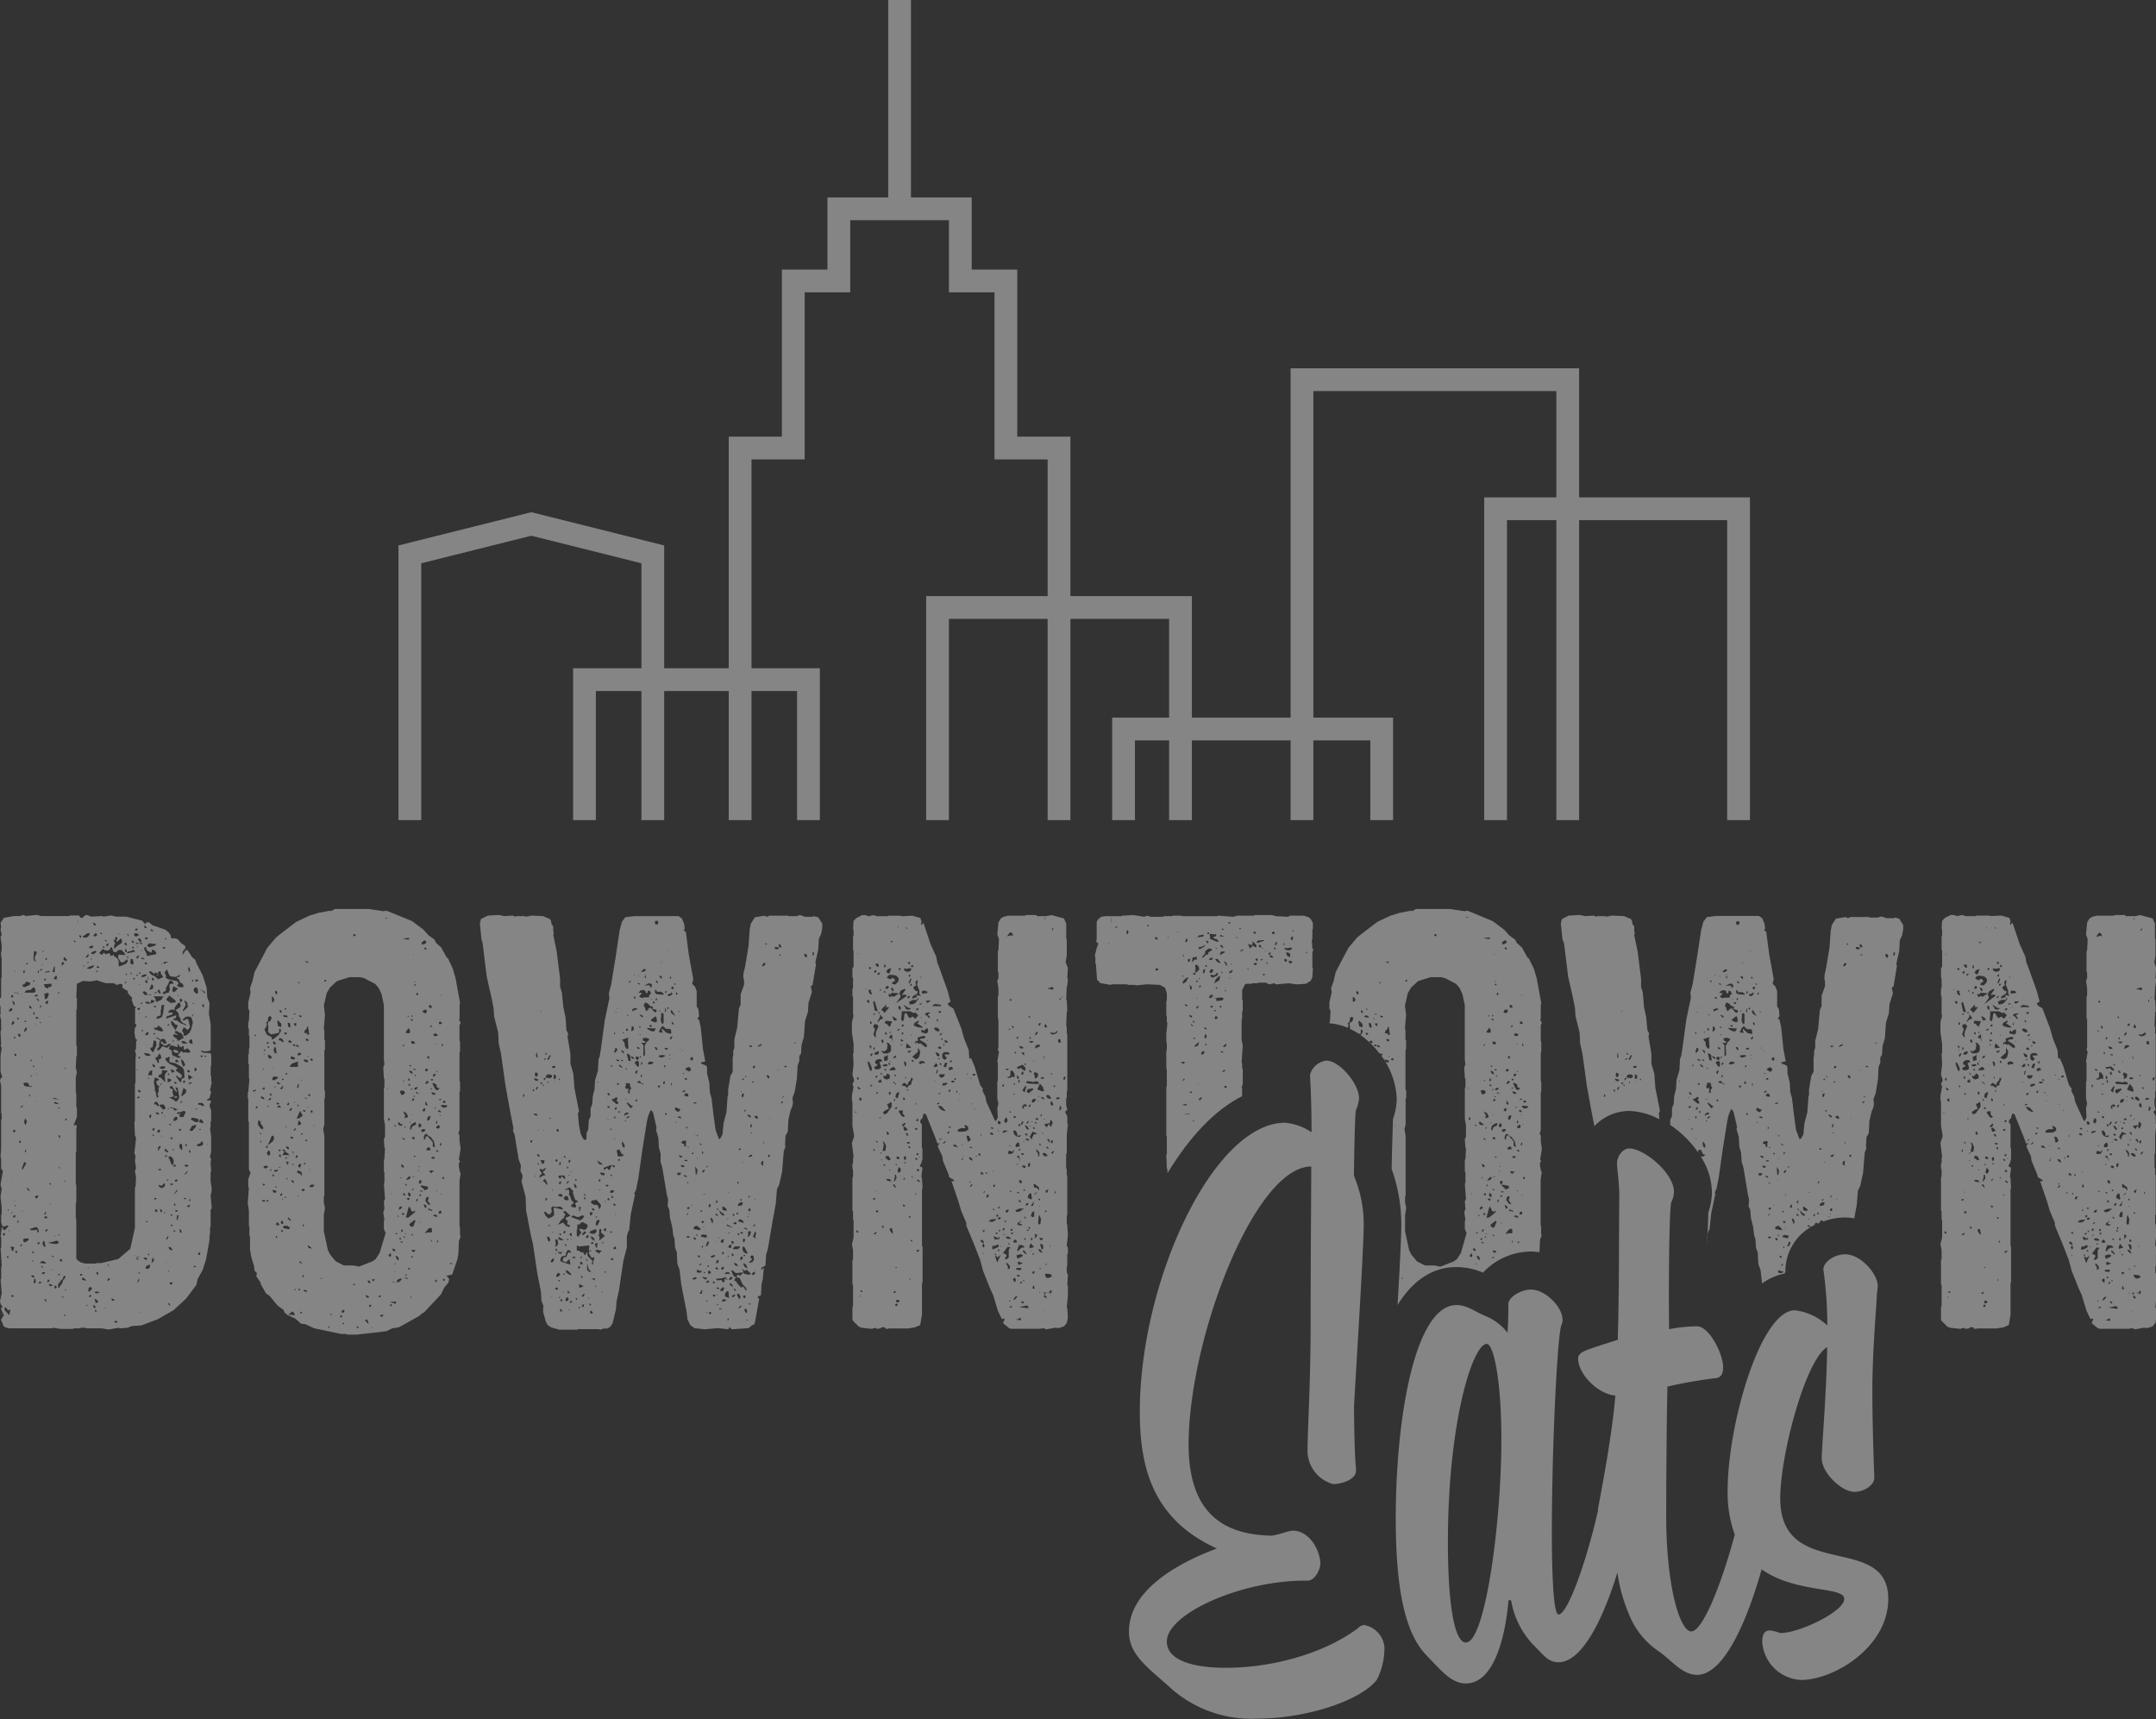 <svg xmlns="http://www.w3.org/2000/svg" viewBox="0 0 283.96 226.41"><rect x="0" y="0" width="283.96" height="226.41" fill="#333333" stroke="none"/><defs><style>.cls-1{opacity:0.4;}.cls-2{fill:#fff;}</style></defs><title>logo2</title><g id="Layer_2" data-name="Layer 2"><g id="Layer_1-2" data-name="Layer 1"><g class="cls-1"><polygon class="cls-2" points="230.48 108 227.48 108 227.48 68.5 198.48 68.5 198.48 108 195.48 108 195.48 65.5 230.48 65.5 230.48 108"/><polygon class="cls-2" points="87.48 108 84.48 108 84.48 74.18 69.98 70.55 55.48 74.18 55.48 108 52.48 108 52.48 71.83 69.98 67.45 87.48 71.83 87.48 108"/><polygon class="cls-2" points="207.98 108 204.98 108 204.98 51.5 172.98 51.5 172.98 108 169.98 108 169.98 48.5 207.98 48.5 207.98 108"/><polygon class="cls-2" points="183.48 108 180.48 108 180.48 97.5 149.48 97.5 149.48 108 146.48 108 146.48 94.5 183.48 94.5 183.48 108"/><polygon class="cls-2" points="156.98 108 153.98 108 153.98 81.5 124.98 81.5 124.98 108 121.98 108 121.98 78.5 156.98 78.5 156.98 108"/><polygon class="cls-2" points="140.98 108 137.98 108 137.98 60.5 130.98 60.5 130.98 38.5 124.98 38.5 124.98 29 111.98 29 111.98 38.5 105.98 38.5 105.98 60.5 98.98 60.5 98.98 108 95.98 108 95.98 57.5 102.98 57.5 102.98 35.5 108.98 35.5 108.98 26 127.98 26 127.98 35.5 133.98 35.5 133.98 57.5 140.98 57.5 140.98 108"/><polygon class="cls-2" points="107.98 108 104.98 108 104.98 91 78.48 91 78.48 108 75.48 108 75.48 88 107.98 88 107.98 108"/><rect class="cls-2" x="116.98" width="3" height="27.5"/></g><g class="cls-1"><path class="cls-2" d="M206,124.24l.53,4.35.6,2.63.3,1.5.08,1.12.53,2.1.07,1.43.3,1.35L209,143l.6,3.3.39,2a6.35,6.35,0,0,1,4.57-2,9.15,9.15,0,0,1,4,1.1l-.08-.79.15-.3-.6-3-.15-1.95-.38-1.28v-1.28l-.38-2.32.08-.38-.23-.45-.15-1.65-.3-1.42-.15-1.87-.23-.75v-1.05l-.45-3.6-.45-2.17.08-.3-.08-.15V122l-.23-.3-.07-.45-.15-.23-.9-.38-1.58-.07-.75.15-.15-.08h-1.05l-.15.08-.3-.15-1.12.07-.75-.15-1.42.08-.9.45-.15.6.22,2.1ZM216,142l.15.15v.15l-.15-.15Zm-2.85,1.5H213l.07-.3.23-.08Zm1.5-.9-.07.08v-.3h.07Zm.9-.15-.15.08.15-.15Zm.07-.45-.15.07h-.15v-.6l.3.15Zm-.22-1.65.15.08v.15l-.38.07-.08-.22Zm-.67-1.27.07-.15.15.07-.3.6-.15-.15Zm-.45-.45.15.15v.15l-.22-.15Zm-.15.75h.23l-.15.15H214ZM214,142l.22-.08.08-.3.23-.15.45.07.07.15v.15l-.22.15-.6-.08-.15.38-.15-.23Zm0,1h-.15v-.23l.07.08Zm-.38-9.9.07.07-.15.08Zm-.08,9.45.3.07-.15.15-.15-.07Zm-.53-3.75.08-.15.07.6-.15.07L213,139Zm-.15,2.48h.15l.23.23-.23.38-.22-.23Zm-.15.75.53.15v.15l-.3.07-.23-.22Zm-.08,1.42.08.08v.23l-.23-.08Zm-1.27.6.08.3-.08.08h-.15Z"/><path class="cls-2" d="M144.19,125.9l.08.15v.82l.07.15.15,2,.45.45,1.35.23.15-.08h2l.15.08h.9l.15.07,1.42-.15,1.72.08.67.38.23.75v.9l-.07.15v1.8l.07.15v.75l.08.15-.15,1.42v1.05l.07.15v.9l-.07.15v2.32l.07.15V143l-.07.15v6.37l.07.15v2.25l-.07.15.07,1.8.08.15,0,.48c3-4.92,6.3-8.36,9.84-10.15v-1l-.07-.15.15-.45v-1.95l-.08-.15v-.6l-.07-.15.15-2.25-.15-.67v-2.7l.07-.15v-.9l.08-.15v-1.35l-.08-.15v-1.2l.38-.75.15-.08h.67l.15-.07h.67l.15-.08h.9l.53.23.6-.15.3.15,1.65-.15,1,.15,1.27-.08.6-.38.23-.45.07-1.2-.07-.15v-2l.15-.3-.15-.15-.08-1.12.08-.15v-1.2l.07-.15v-.75l-.23-.45-.3-.3-.67-.22h-1.87l-.15.15-1.65-.08-.53-.15h-2.25l-.15.08h-2.1l-.6.15-2-.15-.15.07h-4.57l-.15-.07h-1.05l-.15.07h-1.05l-.15.08h-1.58l-.53-.15-.3.15-1.5-.23-1.42.08-.15.07h-2.1l-.53.08-.45.38-.15.3v2.32l-.07.3.3.22-.23.6Zm28-.6-.08.15v.08l-.15-.08Zm-6.67,1.65-.08.15h-.15l-.23-.23.45-.08Zm.07-.38-.23-.15v-.15l.23-.07.08.23Zm.67-.15-.15.07-.08-.15.23-.08Zm-.45-1.72v-.15l.07-.15.15.08.15.3Zm.67,3.75h-.15l.07-.23.23.08Zm-.23-3.53v-.07h.23ZM168,125h-.15l-.07-.15.07-.08.15.08Zm1.5,1.5-.08.15h-.15l-.15-.22.08-.15.3.08Zm0-.67-.08-.3v-.15l.45.15.07.23-.07.3Zm.53,1.05-.23-.08-.07-.15.07-.15.45.15Zm.22-4.42.15.15-.15.08Zm0,.82.08.23-.08.15v.22l-.3-.3Zm-.15,1.5.08.08-.08.15-.3.15-.45-.07-.15-.15v-.15l.3.08Zm-1.05-.53h.15v.15H169Zm-1-.22.15.07-.07.23-.08.15-.15-.08Zm-.53-1.2.15-.15h.15l.08.3h-.38Zm.15,3.15v.15l-.37-.07-.08-.15.08-.15Zm-.53-.53h.23l-.07.23-.15.08-.07-.15Zm-.22,1.5-.15-.08v-.15h.15Zm-.08-1.65-.15-.07-.08-.15Zm-1.2-1.43.82-.07.08.07-.9.3-.15-.08Zm-.3-1.2.07.3-.3-.08-.07-.15Zm-.82,1.65.3.15.15-.08v-.45l.45.45.08.3-.15.07-.3-.22H165l-.38.37-.22-.53Zm-.08,3.3v.15l-.23-.38Zm-.67-2.55-.3.22h-.15l.3-.3Zm-.53-2.92.23.15-.15.07-.08-.07Zm-.38,1.2.15.15-.15.07Zm-6.52,22-.07.15-.08.08-.53-.08Zm-.6-3,.15-.3H156v.15l-.15.07-.08.15Zm.38-10.12.3.15-.08.15-.3-.15Zm-.3-2.7-.07-.15.15-.3.45-.38.15.08-.3.53Zm.08,17.24.67-.15.15.08Zm.75-13,.07-.15.3.22-.07.15-.23-.07Zm.22,10.2-.15-.07v-.15h.3Zm0-9v-.15l.3.3H157Zm.53-7.8.15-.15.23.15.15.3v.22l-.38.38-.15-.08.08-.45Zm.23,4.27.08.15-.23-.22Zm-.08-2.1v-.23l.23.07-.07.15Zm.38,3.15-.3.38-.08-.3Zm-.07-2.47.15-.23h.15v.15L158,130Zm0-1.13.07-.07.08.07.07.15Zm-.38-.67-.08.15-.22-.07-.08-.15h.15l.15-.08Zm-.15,6.3v.15l-.23-.08v-.15Zm.07,2.18-.07.15-.15-.08.07-.15Zm-.3,11v-.15l.23.08Zm.23-10,.53-.45h.07l-.15.45-.38.15Zm.45,5v-.15l.08.15Zm.3,2.18h-.15v-.23l.3-.15.08.07Zm.53-6.15-.3.15-.15-.08.15-.3.15-.08h.15Zm-.15-10.57v-.45l.3-.08-.15.53Zm.45,9.45-.15.08v-.3l.15.08Zm0-1-.07.15-.23-.15.15-.45.15.15Zm0-1.05-.3-.08v-.15h.15l.15.08Zm0-8.25h-.15v-.23l.23.08Zm.23-1.65-.3.07-.38.38h-.15l.23-.38.15-.07.07-.45.45-.3.45.08-.07.15-.45.3Zm1.2.6.38.45v.15l-.45-.23-.23-.3Zm-.22-1.35v-.15l.22.23Zm.75,6.45.3.08-.15.3-.82.08v-.3l-.3-.07Zm-.07-3.22.15-.23.07.15Zm-.9,1.35.23-.53.3-.3.3-.15-.15.6Zm.45.67-.22.08v-.15l.15-.08Zm0-2.1.08.22-.15.23-.6.23-.15-.08-.15-.3.6.07Zm-.75.07h-.15l-.15-.07.08-.3.23-.15.22.15Zm0-1.72h-.38l.15-.23.3-.07.08.07Zm.07,6.3-.23-.07v-.15l.3-.08Zm-.07-1.35-.3.08-.07-.08.15-.3.3-.08.08.15Zm.53,1.65v.15h-.15l-.15-.08Zm0,1.2-.15-.08.08-.3h.23l.07.3Zm.52-1.72.23-.08-.07.3-.15-.07Zm.15,5.92.3.08v.15l-.3-.08Zm.22,2.63.23-.15.15.07-.08.08-.3.15Zm.53,2.25-.3-.08v-.15l.15-.08.15.08Zm-.3-5.4h-.15l.07-.22.15-.08.15-.15.07.23Zm.15-7.57.08.23h-.15v-.07Zm-.08-.22V130l.08.15Zm.6-1.2.08-.15.07.07Zm.38-2-.23.15.08-.15Zm-.45-5.48H162v.23l-.23-.07Zm.45,6.3.07.15-.3.3-.15-.07-.08-.08Zm-.67-.53h-.15v-.15l-.23-.3v-.15l.3.23Zm-.45-4.87-.07.15h-.15l-.08-.15Zm-.45.82h.15l.08.08.37.15-.67-.07Zm.38,1.72-.3-.15-.08-.15.08-.15.22.15Zm-.3.45h.52l-.07.15-.45.23-.08.07-.08-.07Zm-1.5-2.25.08-.08.6.08.15-.08.07.15-.15.23h-.3l.15.23.45.15.15.3-.37-.07-.83-.38.08-.15Zm-.22-.3.15.07V123L159,123Zm-.23,1.12.3.08-.07.3-.23-.23Zm-.3.82L158,125l-.15-.15.07-.15h.3l.6-.3Zm-.67-1.5.45-.08.08-.07.15.15-.15.15-.75.08Zm-.9,2.85.07.08.53-.15.08.38h-.3l-.38.37.07-.53Zm0,4.12-.08.15h-.15l-.07-.6.22.15Zm-.53-3.82.15-.08h.15l-.07.38h-.23Zm-.3-2.55.07-.15.15-.07V124l-.3.07Zm-.23,1.88v.07l-.08.3-.07-.22Zm-.23,2.77.23.15h-.23Zm.38,11.4-.15.23-.3-.08-.08-.15Zm-.82-17.17-.08.08H155Zm-1.43.67.08.08-.15.07Zm-1.27,4.35-.23.15-.15-.15v-.15h.38Zm-.45-4.27h.23l.15.15-.07.15h-.15l-.15-.15Zm-1-1.58.15-.08.08.15-.23.08Zm-2.63.6.15.23-.07.3v.08l-.23-.23Zm-1.35-.53v.15l-.15.15h-.15Zm-.82-1,.15.08-.15.07Zm0,.3.15.08-.15.07Zm-.3,3,.22.07H146Z"/><polygon class="cls-2" points="0.15 172.98 0.22 173.13 0.3 173.06 0.15 172.98"/><polygon class="cls-2" points="23.24 144.34 23.09 144.34 22.94 144.64 23.39 144.49 23.24 144.34"/><path class="cls-2" d="M283.89,129.87l.08-.9-.08-.15.08-1.35-.23-.75.15-.9v-2.1l-.07-.15v-1.95l-.3-.67-1.65-.45-.67.15H280l-.15-.15h-1.28l-.15.08h-2.25l-.6.15-.38.23-.3.52-.15,1.58.22.6-.07,1.5-.08.08v2.7l.08.15v.75l-.15.3.15,1.05v.9l-.08.15v2.85l.08.15v3.68l-.08.3.15.3-.22,1.28.07.15v2.4l-.07.07v2.25l.15.67-.15.6.07,1.2-.22.45h-.15l-1.12-2.47-.15-.75-.38-.75.08-.22-.38-.53-.75-2.48-.45-1.05-.15.08-.08-.08-.07-1.05-.6-1.5-.38-1.35L269,132.79l-.6-.37-.15-.3.38-.22-.38-1.43-1.13-3.15-.22-.53-.15-.82-.75-1.65-.9-2.7-.15-.08-.08.23h-.15l.08-.45-.15-.45-1.05-.3-1.43.07-.15-.07h-1.65l-.15.07h-1.35l-.45-.15-.67.15-.38-.15h-.45l-.75.38-.38.38-.07,1.05.07.15v.75l-.07.15v1.72l.07.15v2.1l-.15.15v1.2l.08.15v1.27l-.08.15v.9l.08.15v2.25l.07.23-.22.82v1.35l.22,1.5v1.2l-.07.08.07,1.43-.15,1.35.23.75-.23.53.15.3-.22,1.2v.6l.07.15v3.22l.23,1.35-.3.9.22,1.87-.07.15v.6l-.08.15v.6l.08.15v.9l-.08.15v4.35l.08.08v1.05l.07.15v2.25l-.22.9.15.75v1.2l-.08.15v3.15l.08.15V172l-.08.15v1.58l.08.22.75.75.37.15,1.35.15.45-.15.23.15.45-.07.23-.15h.3l.22.23.45-.07H263l.9-.15.67-.3.23-1.35V169l.07-.15v-4.65l-.07-.15v-7.42l.07-.15-.07-1.35-.08-.15.15-1.2-.37-.23.22-.38.15-.53v-1.35l-.07-.15v-3.07l-.23-.3.08-.3.22-.23.15-.6.3.07,1.27,3.15.3.82.07-.15.23.07-.23.15-.07.23.6,1.28.08.6.75,1.8.08.37.53.3.15.22h-.38l.9,2.63.38,1.28.67,1.58v.37l1,2.4.82,2.1.38,1.43.9,2.25.45,1,.6,2,.53,1.12.3-.08.08.08-.23.53.82.67.3.08h3.68l.6-.08.3.15,1.27-.23.3.08.75-.23.38-.45.15-.75-.08-1.2-.07-.15.15-1.42v-1.35l-.08-.15.08-1.35-.15-.3v-.75l.07-.15v-1.5L284,165v-.75l-.15-.3.15-1.35-.08-1.35-.07-.15v-1.05l.07-.15v-5.1l-.07-.15v-.75l-.08-.15V152l.08-.15v-2.4l.15-1.35-.08-.15V147l-.3-.6.3-.23-.15-.67v-.82l.08-.15v-.75l.07-.15v-7.42l-.07-.15v-.82l-.08-.15.08-1.8.07-.15-.07-1.42-.08-.15.08-1.65Zm-18.59.6.23.15v.15l-.6.08-.15-.08.07-.3Zm-.23,2.17-.07.08v-.15Zm-1.8,1.43-.23-.15-.23-.45-.15-.07-.15.15-.08.67-.15.3-.22-.22.07-.67v-.45h1.13l.45.23.23-.08.38.38-.38.45-.38-.3Zm.22,2.32h-.07v-.22Zm-.75,1.65v-.45l.07-.07v-.15l.6.6Zm.67.38-.3.22-.15-.07v-.15l.38-.08Zm-.82,2-.15-.53.08-.15.23.22v.38Zm.15,1.58h-.15v-.08l.07-.15Zm-2.33,10.8-.22-.23H260l.08-.38.38.08.23.45Zm.3,1.27-.15.08V154Zm-.53-4.95.07-.15.23.23v.15l-.08.07h-.15Zm.07-2.55-.23.15h-.15l-.15-.15v-.15l.45-.3.3-.08-.23-.67.3-.08.15-.22.15.22v.45Zm-1-4-.15-.08v-.15l.3-.23.15.38Zm.3,9.15-.15.23-.08-.08.08-.07Zm-.07-10.2-.15-.3.23.15v.22Zm0-4.42v-.15l.22-.07.08.3-.08.15v.08Zm-1.05-1.88.07-.3.3-.07.22.15.08.15-.3.67-.08.45.08.3h-.15l-.22-.38.22-.67Zm0-1.72.22-.07v.15l-.15.08Zm.07,4.43h.15l-.07.3h-.15Zm.15.67.3-.15h.22l-.07.37-.45.08-.07-.08Zm.45-4.05H259l.37-.67v-.3l.38.45-.07.15-.3.07Zm-.08-1.2.23-.07.07.22Zm1.8-2.62,1,.07-.67.45-.3-.08-.3.15-.15-.45.3.07.07-.07Zm-.08-.6.15-.07.23.22-.08.3-.15-.15Zm.53,12.52-.23-.07.08-.15.3.3v.15Zm.08,2.25-.23.08.08-.3.07.08Zm-.15-3.22v-.15h.15v.15Zm0-7.27L261,134v-.22l.53.38v.15Zm.22,4.58v.22l-.15.08-.07.07-.15-.07.08-.15Zm-1.27-4.2H260l-.07-.15.15-.23.82.08-.3.75Zm.07,1.28v.15h-.15L260,136l.07-.15Zm.53-.15-.07.08-.15.08.08-.23Zm-.23.6.23-.23.15-.07.08,1.05-.15-.6-.15.08-.15-.08Zm-.15-6.37-.22.08-.15-.08.15-.3h.15l.07.15Zm-.3,2.18.08.07-.08.23h.45l-.6.75-.45-.45Zm-.53,6,.3.15.38-.3.08-.6-.15-.3.3.07.3.38v.6l-.15.23-.3.15h-.53l-.23-.22Zm1.2,1.43-.07.08v-.23Zm-.15,2.25-.45.15-.38-.22v-.3l.22.08.23-.23v-.15l.3.15.08.15Zm.15,1.87-.07.23-.15.07-.07-.45Zm-.38-4.35-.22.15h-.3v-.38l-.07-.08.6-.3-.07.3Zm-.22.6.15.08v.15l-.45.07-.15-.07v-.15Zm0,.9-.23-.15v-.15h.15Zm.3-.82V140l.07-.15.15.38Zm.15.75v-.15l.38-.3h.15l.23.22v.15l-.53.07Zm.45,15h.15l.22.38-.07.07-.3-.3Zm.45,10.87v.15l-.23-.07Zm-.23-11.32-.15.08.15-.6v-.3h.15l.08.45Zm.08-2.1.07-.15.15.08-.07.08Zm.15-.83v-.3l.3.08.08.15-.08.15Zm0-6.52-.23-.07v-.08l.3-.15Zm-.15-1.57.07-.45.3-.22h.15l-.23.82Zm.37-8.77h-.15l.15-.23H262Zm.08-2.85-.08-.3.08-.15.23.15v.45Zm.23,4.65h.07l.15.08-.22.07Zm.07-.37-.07-.23.15-.08.22.23Zm.23-1.2.07.15-.22.15v-.3Zm-.15-.75v-.23l.15-.07.15.15-.08.07Zm1.12-6.3.08-.08.07.15-.22.53-.15-.07Zm-.22-.45.07-.07.15-.08v.3h-.15Zm.9,3.6-.15.08-.07.07-.53.08-.08-.38.53-.23h.45l.15-.22h.15Zm.45.75-.15.23h-.23l.07-.23Zm-1.13-3v-.15l.15-.15.08.15-.08.15Zm-.07,1.35v.15l-.15.15H263v-.15l.15-.15Zm-.15,1.58h.15l.15.08-.23.15-.45-.08v-.15l-.3-.45Zm.75,2,.45-.3h.15v.15l-.23.15.75.53-.08.07-.6-.07-.53-.23Zm.82-2.48-.07.08-.08-.15.3-.08v.15Zm.15,1.72-.15.08.08-.15Zm-.15-5.4.15.15h-.15Zm-.67.75.15-.22h.15l-.08.6.3.75v.45l.23.23-.67-.08.15.23-.67.23.08-.3.6-.37.08-.3-.3-.07-.3-.38.15-.23.23-.07Zm-.45-2.25.15.07v.15l-.15.08-.15-.15Zm-.53-.38h.3l-.07.3-.23-.15Zm-.08-4.5v.08h-.15l-.07-.15Zm0,5.4.15-.08h.37l-.07.3-.3.15h-.23l-.3-.15-.08-.3Zm-.37,2.62.15.08-.53.75.3-.07.38.07-.08.15-1.42,1.05.6-.82v-.23l-.15-.15.15-.45Zm-.67-2.77.15.08v.15l-.15.08-.15-.08.08-.07Zm-.23-5.32.07.08-.15.08Zm-.23,6.52.3.3-.07.45-.38.38-.45-.08.07-.22.38-.23-.3-.38-.38.23-.45-.23.22-.3.3-.08.6.08Zm-.75-4.65.3.15-.15.07-.15-.07Zm-.38,3.75.3-.08.15-.07-.23.67-.15.07-.3-.23Zm-.45-.6.08-.07.07.3-.07.15-.15-.08Zm0,3.45.08.08.07.15h-.3Zm-.37-.08-.23.08v-.23l.07.08Zm-.23-2.17-.15.15H259v-.22l.3-.08Zm-.3-1.35.15.23v.22l-.3-.07-.15-.3Zm-.45,1.05.15-.15h.15l-.08.3h-.23Zm-.07,3.9.15.08.38,1.27-.38-.07-.23-1.05Zm.07,19.72h-.15l.15-.3.08.15Zm.15,6.22v.15l-.15.07h-.15v-.15Zm-.53-18.67L258,139l.08-.23.3-.07Zm0-1.35V138l-.22-.07v-.3Zm-.15-2.92v-.38l.23.23-.08.15Zm.15,3.3-.15.08.08-.15Zm-.3-10.72.15-.08.15.23-.15.08-.15-.08Zm.08,2.92.22.07-.07.15.15.3-.08.15-.3-.23-.07-.38Zm-1.2,13.12h-.23l-.15-.15v-.23l.3.23Zm-.38-17.92.08.07-.15.08Zm0,16.27.08.08v.3h-.15l-.07-.15Zm-.38,4.57.23.15H256Zm.38,16-.23-.15.08-.22.23.22Zm.3-17.85.15.15v.3l-.22-.07-.08-.23Zm-.07,26.24v-.15l.15.15Zm.3-.6h-.15l-.08-.23.3.08Zm.53-40,.07.07-.15.08Zm.45,1.58-.07.37-.15-.07-.15-.3Zm-.23,8.32v-.3l.23.15.3.67V141h-.22Zm.53,3H258v-.22l.23.07Zm.45,19.5-.23-.08.38-.23.08.08Zm.38-2.85-.3-.15.08-.15H259Zm-.3-2.77.08-.15.08.08Zm.15-6.45-.08-.07-.08-.15.3.08Zm.07-6.45h-.15v-.15l.23-.08Zm-.23-2.1v-.3l.23.07-.07.23Zm-.07-1.12-.15-.3.38-.15.07-.22-.3-.08v-.3l.23-.23.45-.07.23.15v.15l-.3.07v.23l.15.3v.3l-.3.15Zm.53,6.45.07-.15.15.07-.07.08Zm.22,5.55.08-.15.08.08Zm.38,8.85h-.22v-.3l.22.15Zm0-8.17-.07-.15h.22l.08.15Zm.23-2-.15.08h-.23l.15-.83-.15-.45.23.15.22.45Zm.23,4-.15-.23h.45l.23.23.07.23-.07-.15Zm.37,6.6-.07-.3.3-.07.15.6-.07.15Zm.38,8.1.38-.23-.07.3h-.15Zm.6,1.65-.08.15h-.15l-.07-.15.07-.15h.23Zm.15-.37-.23.07-.15-.3.3-.08.23.15Zm.15-17.1-.15.08-.15-.23.15-.53.23.15.07.3Zm-.08-7.87-.07-.22.53-.08v.45l.3.3-.23.15-.22-.15Zm.53-1.65v-.3h.15l.08.15v.15Zm-.15,3.3.3-.3.15.08-.15.3-.15.08h-.15Zm.75.6-.23.15h-.23l-.15-.45.23-.08Zm-.15-5.32.22.08v.15l-.15-.08Zm-.23,15.45h-.23v-.3l.23.15Zm-.08-3.52h-.15l.15-.3.08.15Zm.08-2.18-.15-.07.23-.08.07.15Zm.15-.53-.07.08h-.15l-.07-.3.07-.15h.23Zm0-3.45.23.07.07.3-.22-.07-.08-.15Zm.23,1.42-.08-.07-.07-.15h.38l.07.15Zm.15.3.15.07v.3l-.23-.22Zm.08,9.22.15.07v.15h-.15l-.08-.15Zm0,8.4v-.23l.15.15Zm.3-5-.15-.15.07-.15.15.15Zm0-8.47v-.22l.07.07.08.15Zm-.08-12.45.08.15L263,143l-.15.3-.22-.23-.53-.15.3-.3h.15l.23.23h.15l.07-.3.3-.3.07-.3h.15l.08.15Zm.3-2.77h-.15l-.07-.3.23.08Zm-.15-.67.75-.67V138l.23.3.07.3-.15.6-.23.23-.22.07Zm.75,8.47H264l.08-.3.23.07Zm.08,4.35-.15.15-.15-.08.08-.15.15-.08Zm-.45-6.67.08-.07.15.3Zm.23,3.23.07.15-.07.07h-.23v-.22Zm-.08,4h.15l-.07.23-.23-.15v-.15Zm.08,1.5.07-.15.23.15v.15h-.3Zm-.23,3.07.23.23-.23-.08Zm.53,7.57-.15.15h-.15l-.08-.15.38-.15Zm.08-9-.38-.23.15-.15.23.22Zm-.08-3.23.08-.15.07.08Zm.75-12.45h-.45l-.07.15-.23-.23.15-.22.23-.08.3.08.15.15Zm.15-2.1-.15-.07-.67-.52v.15l-.3-.08-.07-.15-.23.23v-.3l.38-.15-.08-.38.75-.23.3.08-.07.22-.6.08-.07.15.75.45.23.3Zm.15-.82.08-.15.07.08Zm-.08-1h-.15l-.53-.15v-.23l.15-.15.15.22.3-.3.23-.07.07.45Zm-.22-1.35.07-.23.08.08-.08.37Zm.6-.9.08.23-.23-.08-.15-.23-.3-.15.15-.23.45-.07.15.07-.3.15-.07.07Zm-.22-1.8-.15-.07v-.23h.38l.08-.07.07.15Zm7.35,22.49-.08.15-.3-.07v-.15l.07-.15Zm-.38-5.17.07-.07v.3h-.07Zm-1.13-4-.15.08.08-.15Zm0,5.85-.3-.07v-.15l.23.07Zm-.15-9.3.08.15h-.15Zm-.53-.53.15.07-.15.08Zm-1,2.7h.15l-.23.08Zm-.15.67.15.15-.15-.07Zm-.23-1.12.15.07-.15.15Zm-.07-1.58v.15h-.15l-.08-.15.08-.08Zm-.3-.67.08.07H269Zm-.22-1.72-.08.22h-.15l-.07-.15.15-.07Zm.15,1.12-.45.15-.15-.07.08-.3.38-.07Zm-.45-2-.08.08h-.6l.08.22.23.23-.23.23h-.15l-.23-.23v-.53l.23-.23h.53Zm-1.28,3.07-.15-.3.15-.08h.67l-.23.38-.3.08Zm.15,2-.23.23h-.15V144l.23-.07Zm-.45-8.47.22.22v.15l-.15.08-.3-.08-.23-.22v-.15l.15-.08Zm-.15-1.05v-.15l.22.15-.07.23Zm.22-1.13.23-.07.15.07-.15.23-.15-.08Zm.38,4.73v.15l-.15.07-.3-.15.22-.22Zm-.08-1.13.23-.07V137Zm.15,3.45-.3-.07.08-.23.15.15Zm-.38-1.5.07.15v.15l-.15.08-.22-.15-.15-.45Zm-.08.6h.15l.08.07-.3.08Zm.6,3.3.53-.07.07.15-.38.22h-.3Zm.45-2.25v.15l-.38-.07.23-.52h.3Zm.15-3.3.08.15-.38.07-.08-.37Zm-.45.37.07.15-.22.07Zm-.45-1.12-.15-.08.23-.22h.15Zm-1-4,.3-.15.38.08h.15l.23.07v.15h-1.12Zm.38,7.65V140l.23.23-.08.23-.3.07-.15-.07Zm-.23,2.47.08-.15.07.08Zm.38-1.58h.15l-.15.45-.15.07Zm.08,4.58-.08-.08.08-.15h.22v.15h-.15Zm.3,4.65-.08-.15.38-.07Zm.67.38-.15.08h-.15l.38-.38Zm-.15-4.2-.45-.23-.3-.38v-.07l.45.07.53.6Zm.67,2.92-.08.07-.15-.07.15-.23.15.08Zm.23-.67-.23-.08-.08-.15.3.08Zm-.15-4.73-.15-.07.08-.23h.23Zm.37-1.27-.15-.08v-.15H269l.08.15Zm.15,8.4-.07-.15.3-.08.38.38Zm1.2,1.87-.15-.15.15-.23Zm-.15-2,.08-.15.07.08Zm.23,1.5h-.08l.15-.15Zm.08-3.3h-.83l.08-.3.38-.15h.6l-.15-.3.08-.15.38.23.07.37-.3.23Zm.37.67v-.15l.3.07.22.45-.07.15-.3.15Zm.53,6.6h-.15l.3-.38.08.15ZM271,156l.15-.22.07.15Zm.45-2.92-.23-.07-.22-.23v-.15l.3.07.15.23Zm.23-6.75.07-.15.08.07Zm.15-4.5-.3.08-.08-.15.23-.15.15.08Zm.07,10.8v-.23l.15.08Zm.23,4.57V157l.23.08Zm.15-4.8-.07-.15.15-.15.15.15v.15Zm.23,11.17.23-.07.22.3v.15l-.38-.15Zm.23,1.8.15-.15.07.08Zm.15-.83-.15-.22.07-.23.15-.08.08.38Zm.15-2.17-.08.15-.22-.23.3-.07Zm0-5.1-.15.07.07-.22h.15Zm.15-2.63h.15l.08.15h-.23Zm.3,3.3h-.15l-.07-.15.15-.23h.22Zm9.45-26.17.08-.15.07.3h-.15Zm-.15,5.32H283l.07.45h-.3l-.08-.3Zm-.23-1.13.08.15-.15.23-.45.15-.3-.15-.08-.15.38.07.38-.22Zm-.22,7.27v.15h-.15l-.07-.23ZM281,159.86l.08-.3.15.23Zm.23,6.75-.07.3-.08-.22Zm-4,.82v-.15l.07-.07h.6l-.08.3Zm.45.75v.15h-.15l-.08-.15.08-.08Zm-1.8-5.1h.3l.3.15v.15H276l-.22-.15Zm-.08-1.87-.15-.08.15-.15h.15Zm.67-25.42-.23.07.08-.22Zm-.15-3.82.15-.22.15.15-.07.15-.15-.08Zm.15,9.22.3.08.23.38v.45l-.3-.07-.3.15h-.23l-.15-.15h.3l.15-.23Zm1.58-.75.38.38V141l-.3-.08-.3-.3-.22.15-.23-.08-.08-.15Zm-.08-1.5v-.15l.3.08V139Zm3.9,2.77-.15-.07.15-.08.07.08H282Zm.22,4.12-.3-.07-.08-.23.08-.15v-.15l.23.15Zm-.3-1.05v.15h-.23l-.3-.15-.07-.3.15-.07.22.07Zm-.15,3.38.07-.45.23.15.08.23-.08.23-.15.3-.15-.07v-.3l-.23.15-.15.3-.3-.3v-.15Zm-.15,3.3-.08.07-.22-.15v-.15l.22.07v.08Zm-.9-2.1-.07-.15V149l.22.23.08.22Zm.15,13.94-.07.23h-.15l-.08-.15v-.15Zm-.07-13.2-.15.08V150Zm-.15-3.07.15-.3.07.15-.07.15Zm.15-2.4v-.15l.3.08.07.3Zm.45,2.85-.15-.08.15-.07Zm-.38-3.75-.6-.23.3-.67.08-.08.37.45.15.53Zm-.3,14.4-.15-.15.07-.15.15.15Zm.08.75-.15.08.08-.15Zm-.53-7.35v-.15l.3.23.15.3-.08.45-.15-.15.08-.15Zm-.53-1.5h-.15l-.22-.3.38-.67.53.22.07.15-.15-.07-.3.07-.23.45ZM278,165.48l-.6.3-.15-.23v-.22l.53-.15.3.15Zm.07.9-.6.23-.08-.3.08-.15Zm-.07-2.1-.23.15-.38.38-.08-.15.23-.67H278l.38.23-.23.15Zm-.08-16.5.15-.08.08.08-.23.38h-.15Zm-.08-6.45.23-.23.08.3-.08.15H278Zm.45,9-.15.15v-.15Zm-.15,1.58.07.15-.3.08-.08-.23Zm-.23,3.67v.23l-.08.08-.3-.23.08-.23h.15Zm-.23-3V153l-.07-.45-.38-.22.23-.15.15.07-.08.08Zm-.22.75-.15.15v-.23Zm.07,3.67v.23l-.3-.23Zm.23,1.13v.22h-.15l-.15-.3Zm-.15-6.52-.08-.08v-.15l.23-.08Zm0-.6-.38.08-.15-.08.07-.3.23-.23h.15l.08.3Zm0,8.17h.6l-.53.38-.38.08-.15-.08-.07-.15Zm.53-2.32v-.15l.22-.08-.07.23Zm-.75,4.2.3-.15.08-.15.07.08-.22.23v.15H278l-.23.22-.45-.15Zm.82,2.17v-.15l.23.07v.15Zm.08-2.77-.08-.23.23.08v.15Zm.07-6.6-.37-.15v-.15l.22-.07.23.15Zm0-4.43v-.15l.3.08v.15l-.15.07Zm-.07-1.2.3.08.23.3v.15h-.23Zm.15,1.72.38.08.07.15-.15.07-.3-.15Zm.3,3.38.15-.15h.15l-.07.45-.23.07Zm.23-7.5h-.15l.07-.3.23-.08Zm.15,2.48-.08.07-.07-.15Zm0-4.2.23-.15-.08.08Zm.07,3.53.15.15h-.15Zm.23,1.05v-.23h.15l.08.23Zm.23-.9h.15l.08.15-.15.08Zm.6,3.07v-.3l.15.15v.15Zm-.07-1.05.07-.07v.07Zm0-5.47.07.08-.22.07Zm-.08.6.08.07-.15.08Zm0,2.4-.07.15h-.3v-.15l.23-.08Zm-.53-2.18-.22.08-.15-.15.15-.3.3-.07.15.07Zm-.15-1.65-.53.45h-.15l-.15-.15v-.23l.23-.15.6-.07Zm-.53,4.12-.22.38-.15-.08.08-.15Zm-.38-1.87h-.15l-.15-.15v.45l-.22-.15.07-.3.15-.15h.3l.08.15Zm-.22-1.87-.3-.3.37-.53h.15Zm-.75-1.8h-.15l-.08-.3.08-.15.15.15Zm.08.15v.38l-.15-.07v-.3Zm-.08,5.78.15.07v.23h-.15l-.07-.15Zm-.23,1.27v.3l.53-.07-.22.23-.38-.08-.3-.23-.15-.45.15-.15.22.15Zm-1,2.7-.23-.07.08-.3.15-.08.3.15.23-.15v-.15l.08.15-.23.38Zm.23,4.88V157l-.15-.07-.08-.15Zm-.08-6h.08l-.23.08v-.15Zm-.15-4.35v-.22l.23.22Zm.82.67-.22.08-.08-.3.3.07Zm-.3-3V144l.23.07Zm.08-1.35-.08-.15h.15l.08.15Zm-.75,16.42v.3l-.23.15-.15-.07v-.15l.23-.15Zm0,4.42.23.23h-.23Zm.23-1.58.15-.22.15-.08v.3Zm.07,9.3h-.22v-.15Zm.08-9.07h.22l-.07.23h-.15Zm.45.9.23.15.07.23-.3.07-.23-.15Zm.75,5.7.07-.15.15.08-.15.23-.15-.08Zm.15,2.4.3.15v.15H278Zm.15-2.77.23.07-.08.15Zm0-3.75.08-.15.22.15.23.37h-.15Zm.38-6,.07-.3.3-.07-.08.3h-.15Zm.45,2.77.15.08-.07.23-.15-.15Zm0-3.75-.15-.07v-.23l.23-.38.22.08.08.67-.15.07Zm.23,2.33.15-.45.15-.15h.15v.67l-.22.08Zm.23,2.92-.08.3-.15-.08.07-.3Zm.07-4.27h-.3l.45-.6Zm.08-2.77.07-.15.6.45.07.45-.37-.37h-.3Zm.67,4.12.07-.15.23.53-.07.67-.23.07-.08-.22Zm.53,3.75.07.45-.07.15v.08l-.15-.08-.23-.67Zm0-11.85v-.15l.15-.08.23.08.22.23v.15H281Zm.22,18.14h.15v.15l-.08.15-.15-.15Zm.15-13.27.07-.15.3-.15-.15.45h-.15Zm.22-6.83V150h.23l.15.38-.08.08Zm.38,14h.15l-.23.15Zm.08-13.65.15-.3.15.07-.08.38ZM282,122.3h.15l-.15.3-.07-.15Zm0,7.72.15.22-.07.15-.75-.15ZM281,120.87l.15.15-.15.08Zm.15,14,.22.45-.3.07-.08-.23Zm-.15,4.42v.23l-.22-.53Zm-.07,2.63v.15l-.3.08-.08-.08-.15-.07.23-.15Zm-.67-7,.07-.15.23.08-.23.3-.15-.15Zm-.38,1.13.15-.15.08.23-.23.23h-.15Zm0,1.65.38-.08.15.08v.15l-.67.3Zm.3,3.75-.07.45-.38.22v-.38l-.15-.3.07-.07.08-.15Zm-.67-1.58.08-.15.07.08Zm-.15-2.47-.3-.08-.08-.15h.6Zm-.08,3.75v.15h-.15l-.15-.23v-.15Zm-.15-4.27-.15-.08.15-.22.08.15Zm-.22-3,.07-.07.15.3-.22-.08Zm.07,1.28v.07h-.07Zm-.22,7.27.67.08.07.08.23-.15.45.08.08.23-.15.07-1.28-.07-.3-.15Zm-.15-2.25-.15.15-.07-.08-.08-.15Zm-.45-2.25.08.15-.3.07-.15-.07-.15-.3Zm-.82-1.28.07-.07.15.07-.08.23-.15-.08Zm-.23,1.87.15.15-.07.15-.15-.15Zm-.23-3.07-.15-.07V135l.23.3Zm-.45-12.6h.15l.15.07.15.45-.22-.15-.6.15Zm-.53,17.92.38.08-.08.15-.3-.08Zm.15,6.52.08.38-.23.3-.22-.23.15-.45Zm-.6-4.42h.23l-.08.3h-.15l.07-.15Zm.15,6.07H276l.08.08-.6.23-.07-.08Zm-.3,11.47-.23.23h-.15l-.08-.15.15-.15Zm-.3,2.85h-.37l-.15.07-.22-.45.38.08.22.22.08-.22H275Zm.08,1.5-.23.08v-.08l.08-.23Zm-.6-2.25.23-.15h.15l-.15.23Zm.45-.45L275,162l.15.15-.08.15Zm-.08-14.4.3.07.07.23-.07.15-.3-.07Zm.08,1.2.07.15h-.15ZM275,159l.15.15-.23.07-.08-.15Zm-.3,1.05h.23l-.08.22-.15.08-.07-.23Zm-.23-3.82-.07.15h-.15V156h.15Zm-.07,3.15v.07l-.23-.07.08-.15Zm-.23-5,.08-.15.07.08Zm-.22-5.85h.22l.08.22-.3-.07Zm0,.67.3.15v.15h-.3l-.15-.15Zm-.23,11.62.23-.15.67-.08-.15.23-.3.15h-.45Zm.38,3.75v-.23l.15-.3.07.15.53-.23.15.15-.15.22-.53.23Zm.53.67v.15l-.15-.07-.07-.15Zm.22.9v.15l-.15-.08-.23-.75.23.07.08.15.45-.37Zm.38-1.87v-.08h.23Zm.38-2.48h.15l-.07.3h-.15l-.07-.15Zm.15.75-.07.15-.08.07-.08-.07Zm-.23,2.55.6-.82.38.07-.23.3v1.05l-.3.23-.23-.07.23-.38v-.15Zm.6,2.1.07-.23-.3-.53h.23l.3.38v.3l-.15.08Zm.23,5.1.07-.15.23-.08.07.15Zm.6-3.9h.15l.08.07v.38l-.08.08-.3-.3Zm-.08,2.85.23-.38.3-.15-.07.23-.3.3Zm1.05,2.7-.67-.07.3-.08.15-.15h.15l.07.15Zm.9-1.58-1.12-.15,1-.22.23.22Zm-.07-10.2-.08-.15h.23l.07.15Zm.3,2,.15-.3v-.08l.45.53-.6.15Zm.6,1.13h-.22v-.15h.15Zm-.38-.45-.15.08.23-.23Zm.38,5-.22-.15.15-.38.15.38Zm-.07-2-.15-.08v-.23h.37Zm.45-4.95-.23.22-.15.08.15-.23-.07-.38.3.08Zm-.23-5.55-.15.07.15-.22.3-.15Zm.53,13,.08-.15.08.08Zm.15-3.15-.23-.15.38.08Zm.22-2.1-.38-.23-.15-.3.3.07.22.3Zm.15,7.65h-.07l.22-.15Zm.38-1.72-.3-.15.07-.3.3.3Zm.67-.67-.15.08-.08.07.08-.22h-.53l.45-.08.15-.23.15.08Zm0-2.1-.3.07-.08.08-.3-.08L281,168l.08-.15.6.08.23.15Zm.23-16.35-.08.15-.15-.15.23-.23h.15Zm.23,5.32v-.38l.15.38Zm.3-12.37-.15-.08.22-.22.23.07.08.15Zm.45,1.43h-.15l.08-.6.22.23Zm.15-14.85.08-.15.07.08Zm.45,10.8-.15.08-.08-.23.15-.22h.15Z"/><polygon class="cls-2" points="56.03 162.41 56.1 162.41 56.03 162.34 56.03 162.41"/><polygon class="cls-2" points="198.42 162.41 198.49 162.41 198.42 162.34 198.42 162.41"/><path class="cls-2" d="M223.69,151.82l-.06-.35.37-.08.3.6.3.08-.23.23H224a8.92,8.92,0,0,1,1.47,4.67,8.48,8.48,0,0,1-.48,2.73c0,.79-.1,2.43-.13,4.62l0-.17v-1.43l.15-.6.15-.22.23-2.18.53-2.47-.07-.23.22-.45.3-1.5.53-3.75.6-3.75.15-.67.3-.75.15-.08.23.38.45,1.95-.07.3.3,1,.08,1.35.22.75.08,1.2.23.75.6,3.6.15.67-.07.83.22.45.08,1.05.3,1.2.15,1.2.15.38.08,1.2.23.6.07,1.5.3.83.2,1.76a7.65,7.65,0,0,1,3-1.32v-.15h.07c0-.11,0-.23,0-.35a6.72,6.72,0,0,1,3.3-5.58l-.43-.14.15-.15.36.24q.29-.18.59-.34l-.2,0,.3-.23.15.08v.07l.38-.17-.15,0,.3-.3.28.17a8.19,8.19,0,0,1,2.82-.52,6.94,6.94,0,0,1,1.22.12l.33-1.79.15-1.87.3-.6.38-1.72.22-2.7.23-.6-.07-.15.07-1.28.3-.52.08-1.58.3-1.28.23-.53.07-.45-.07-.6.3-.82.3-1.8.08-1.65.23-.6v-.67l.22-.3.08-1.2.3-1,.15-2.1.38-1.2.08-1.2.45-1.43-.15-.75.23-.15.45-2.7-.08-.3.38-1.65.08-1.43.3-.67.15-.75v-.6l-.53-.83-.53-.15-.15.08h-1l-.67-.23-.45.15h-1.05l-.15-.07h-2.4l-.37.15-.3-.15-1.27.22-.53.83-.15.75-.15,2.18-.45,2.7-.22,1v.6l.07.15v.67l-.45,1.27v1.35l-.23.52-.23,2.55-.38,1.5V138l-.15.38v.67l-.07.15v1.95l-.3.53-.3,1.8v.75l-.07.15-.15,2.1-.38,1.43-.15,1.5-.3.53L237,150l-.45-1.2-.3-2.17-.23-2-.23-.82-.07-1.27-.3-1.2v-.83l-.15-.22-.6-.23-.08-.15.6-.15-.3-1.58-.3-2.92-.22-1-.23-.08.23-.38-.08-.9-.23-.38v-2l-.22-.6-.38-.38.15-.6-.6-3.3-.38-2.92-.3-.23.15-.22-.08-.6-.3-.75-.45-.3H226l-1.2.15-.45.6-.3,1.12-.52,3.45-.6,3.68-.3,1.12.07.67-.6,2.85-.53,3.9-.15.9-.15.38-.08,1.5-.38,1.27-.07,1.2-.23.9-.08,1.05-.22.6v1l-.23.53,0,.65A14.11,14.11,0,0,1,223.69,151.82Zm25.73-26.45.15.07v.3l-.07.07h-.15Zm-1.05.22.3.15V126l-.07.15-.15-.07-.15-.3Zm-1.2,11.7v.15l-.22-.07Zm-7,21.44-.53.08.08-.3.38-.22.15.07.08.08Zm-.22-.67.07-.15h.15l-.07.23Zm.3-4.95V153l.15.15Zm1.05,6.37h-.15l-.15-.08.07-.23.23-.07Zm-.15.37-.15.08.07-.15Zm-.08-2.25v-.15h.15l-.07.3Zm.45-5.4-.22.15-.3-.07.37-.23h.15Zm-.22-3.75v-.38h.22l-.15.45Zm.15.75-.08.07v-.15h.23Zm.07-6.6v-.15l.15-.08.07.08Zm.38,17.55.08-.08.15-.07Zm-.07-2.18.07-.15.08.08Zm1.12-4.87v.45l-.3-.3.15-.38.23.08Zm.08-2.48-.08-.15.08-.07.07.07Zm.67,1.8-.15-.23.15-.15.15.08Zm1.12-11.4.08-.15.07.08Zm.23-15.29.08-.08.15.08-.08.15Zm.45,19.49-.15.07-.07-.15.3-.15Zm.3-4.87.3.08-.23.15-.15-.08Zm-.23,3.9.07.22-.15.08ZM245,124.32l.23.15.07.3-.3-.07-.08-.3Zm-.53.38.53.07-.15.23h-.3l-.15-.15Zm-.67,22.57v.08l-.15-.08Zm-.08-5.32-.07.08-.23-.15-.07-.3.3.08Zm-.3-17.7v.15h-.15l-.08-.15Zm-.53,2.63.3-.08-.07.3-.23.15h-.15Zm-.6,10.8.45-.23-.15.3-.3.07-.15.08Zm-.08,9.45v.23l-.3-.08-.15-.15V147l.3-.08Zm-.6-6.75h.15l.15.08-.23.22h-.15Zm-.23-2.7.07.15-.22.08-.23-.15Zm-.53,9.07.45.23-.15.22-.3-.3Zm0,13.42H241l-.15.15Zm-.3-18.52.15.15-.15.08Zm.07,4.5-.07.22h-.15v-.15h.07Zm-.45-4.05.23-.07-.08.22h-.15Zm.15,1.87-.07.38-.15.15-.07-.07v-.3l.15-.15Zm-.38-.3.08.08-.15.07Zm-.3,7.65.08-.15.15.08v.15h-.3Zm-.15,4.27h.15l-.15.3-.08-.15Zm-.15,4.12h.22l-.07.23-.15-.08Zm-.45.23.15-.08v.23l-.15.08-.07-.23Zm-.6-3,.07.07-.15.08Zm-.15,3.52.15.08-.15.07Zm-.6-1.58.45.3.07.3-.53-.08-.07-.38Zm.15,1.05.08.15h-.3l-.23-.23-.23-.45Zm-.75-.53-.23-.15.08-.08.15.08Zm-.3-1.12.08-.15h.15l-.07.3h-.15Zm.08,1.57.15.15.08.15-.3-.08-.07-.15Zm-14.32-12.37.07-.15.08.07Zm0-1.65v-.15h.3v.15l-.15.08Zm.37,2.92-.07-.07.23-.08.07.08Zm.53,1.28.08-.15.08.07Zm.15-2.85-.08.15-.15-.3h.23Zm.15-1.12-.23.08v-.23l.23-.15Zm.37.53-.22-.15.07-.08.15-.07Zm-.37-3.75.07-.23.23.08-.08.15Zm1,8.25-.07.07-.23-.22-.07-.6.22.15.15.3Zm-.07-4.27.15-.23.3-.08.15.08-.07.15-.38.08-.08.15Zm.15.9v-.22l.15.07Zm.3-.45h-.15l.15-.23h.38Zm.67-1.5-.15.07-.07.15-.53-.67.07-.15.53.45h.15Zm-1-1v-.15l.08.08H225ZM226,140v-.15l.37-.15.08.08.08.15v.53h-.23Zm1.87-9-.08.38h-.67l-.15.07-.3-.07-.15-.15.37-.38-.07-.08h-.38l.23-.3.45-.08.23.15.07.3.23-.08v-.3l.3.08.15.37Zm.3.53.08.07-.15.08Zm-1.43,8.7.08-.3H227l-.08.3Zm.15,1.35v.23l-.15.08v-.3Zm-.3-2.25.08-.22.15.15Zm0-3.15.15.07-.15.08Zm-.07-.82v-.15h.22l-.07.15Zm.07-1.65.08-.07.3.15.07.15-.15.07Zm-.07,4.27.07.23-.3-.08V138l-.08-.15Zm-.15,1.2.15.08-.15.38-.3-.15v-.3Zm0,1.8-.15.45-.15-.07v-.23l.15-.15Zm-.07,4-.15.08-.08-.15.08-.15.15.08Zm.75-2.1-.07-.15-.6-.15-.07-.15.3-.08.15.08v.15l.38.15Zm.53-5.7-.3.6.08,1.13-.23.22v-1.5l-.3-.3h.53v-.15l-.3-.15-.07-.3.45-.07.45.15-.15.3Zm.75,2.92-.45.07h-.15v-.15l.22-.23.53.08Zm-.07-4.28-.45-.22-.23-.23,1.2.08-.22.37Zm-.08-.82v.15l-.15.08-.15-.08L228,135Zm-.08-.6v-.15l.6-.45.15.3v.45l-.23.08Zm.75,3.9-.23-.3.08-.15.15.07.15.3Zm0-6.6h-.15l.07-.3.15.15Zm.45,11.4-.07.15-.23-.15.15-.15h.15Zm.15-3.82-.3-.15V139l.53-.07.3.07-.07.15Zm.6,1-.08.22-.15.08.08-.3Zm-.3,2.47v-.3l.15-.08.07.23-.07.15Zm.45,4-.07.08-.15-.08v-.15h.23Zm.08-8.55H230l-.07-.15.38-.08.07.15Zm-.15-2.17-.53-.53-.08.15.15.38-.53-.08.23-.53.3-.3.38.38.67.07.08.45-.08.15Zm-.75-2.48.23-.15.15.15v1.13l-.08.22-.23-.22-.07-.38.07-.6Zm-.15-.38-.08-.07h.15l.08.15Zm1.27,5.78.15-.08V139Zm.08.45h.15l-.15.08Zm.23,3.6-.08-.23.08-.15.07.23Zm0-6.15h-.23l.08-.23.3-.15ZM231,135l-.15-.3.15-.08.15.3Zm-.23-1.58V133l.15.08.45.75Zm.6,14.47v-.15l.15.15Zm.15-1.5-.08-.15h-.15l.08-.38.67.3-.23.3Zm.45,8.4h-.3l-.08-.15.08-.15h.45Zm1-2v.15h-.37v-.15Zm-.15-4.12v-.23h.15v.15Zm.23,7,.08.15-.23.07Zm0-4.5-.08-.08.08-.07.15.15Zm-.23-6.75-.3-.15.3-.3.23.15.08.3Zm-.38-.53-.15-.07.3-.23.07.23Zm.23,6.37.15.07-.07.45.07.15-.22.15-.08-.15.08-.15-.45-.23.15-.23Zm-.45,2,.07.15-.22.08-.3-.3Zm-.08,1.35v-.15l.45.15-.08.15h-.3Zm.38,1.2.3.08.08.22-.38-.15Zm.38,5.1.15-.07v.15l-.15.08Zm.3,3.15h-.3v-.23l.38.08Zm0-3.82-.15.08-.08-.08-.07-.15.38-.07Zm.38-.37v-.23l.07.15Zm.53,4.42-.15.07-.15-.22.07-.15.23.15Zm.53,2.4-.23-.15-.08-.15h.3Zm.07.75.15.08-.15.15h-.15Zm-.53-3.67-.07-.15h.15l.07.15Zm.53,4.87h-.45l-.08-.3.15-.07.3.15h.3Zm.3-3.3h-.15l.08-.23H235Zm.67-.3-.3.15.23-.67.23.07Zm.6-3.45.08.45-.08.08-.15.07.08-.15-.15-.23-.07-.38Zm-.45-1.8v-.15h.15l.07.3-.22.15-.08-.15Zm-.3-5.25.15.15-.23.07Zm-.08,9.15.15.08-.15.3-.67-.15v-.15l.23-.15Zm-.3-1.8V161l-.23.08-.08-.23.15-.08Zm-.08-3.45.08-.15h.15l-.08.07Zm.15,4.2-.15.08.08-.15Zm-.3-10,.15.15v.15l-.15.07Zm.08,2.55.15-.08h.15l-.15.3-.23.08Zm-.08,5.4-.15.08-.08-.15.23-.08Zm-.3-9,.22.15v.15l-.22-.15Zm.07,11.25V162l-.9-.15.07-.3.38-.15Zm-.38-7.72-.07.53-.15.15-.08-1.12Zm-.07-1.43v-.22l.07.15Zm-.08,2.63-.07.08v-.15Zm-.15-5.77-.15-.15.15.07Zm.38,0-.15.15v-.23Zm-.3-4.35.15.08-.38.15-.07-.15Zm-.53,6.82v-.15l.15-.07.08.15Zm-.23-12.67.3-.15.08.3-.15.22-.23-.22Zm-.45,1.28.3-.08.23.23v.15l-.23.23-.53-.3Zm0,1.35v.23l-.3-.08.07-.15Zm-.38-.67.08.08h-.23v-.08Zm-.23-3.07.08.07-.15.08Zm-.15,9.07-.53-.23.38-.07.15.15Zm-.23-9.22.08-.15.08.07Zm.08-4.87-.15.08-.08-.15Zm-.3-2.4-.08.15h-.15l.08-.3Zm-.45-1.35.23.15-.15.08-.08-.08Zm-.07.53-.08.3-.22-.07V130l.15-.08Zm-.45-1.43.15.23-.08.08-.15-.08Zm-.15-3.37v.08h-.15Zm.23,5.62.08-.15.15.23-.38.3-.23-.08-.07-.15Zm-.38,1.87.15.08-.15.15-.15-.08Zm-.38-2.1.15-.08v.3H230Zm0,2.25h.08v.45h-.15Zm-.53-6.15.08.08-.08.15Zm-.22,1.87h.22l.08.15v.15l-.08.07-.22-.23Zm-.6-7.2.3-.07.15.15-.08.3-.23.08-.15-.15Zm.38,8v.15l-.23-.08v-.3Zm-.38,1,.23.15v.15h.6l.3.23V131l-.9-.08-.23-.15Zm-.3,1.58.23.07.07.15-.22.08-.08-.15Zm.53,1.12-.08.3h-.22l-.53-.6-.3.15V133l-.3.15-.15-.53-.15-.15.15-.38.15-.07.38.23.08.15.3.15h.15l-.07.3Zm-.82-3.52.23.22-.08.23-.23.15.08-.22-.23-.15-.6.08.53-.3Zm-.6-1v.3l-.15-.08v-.15Zm-.15-.07.08-.15.07.07Zm-.15-.82h.15l.15.07-.07.15-.3.15h-.3Zm-.53,1-.15-.07-.08-.15Zm0,.9.08.15-.3-.07-.07-.15Zm-.75-1.2.07.08-.15.07Zm.22,2.92-.07.3-.15-.07-.08-.15Zm-.45,1.65.45-.15.23.15-.53.22-.15.08Zm-.08,2.47v-.23l.23.08.08.3-.15.23-.22.07Zm.08,3.68.3.3-.15.08-.23-.15-.07-.15Zm-.3,4.87-.3-.07.08-.6-.3.08-.15-.23.15-.38-.08-.15h.53l.08.45.15.23-.23.23v.3Zm-.6-3.37.15.07v.15h-.07Zm.15-1.8.15-.07.3.23.07.75-.3-.07-.15-.67Zm.3-9.52.08-.15.15.07-.07.15h-.15Zm-.22,4.27.15.15-.15.08Zm-.15,2,.07-.15.15.08v.22h-.22Zm-.45.3.23.15h-.23Zm.75.75v.08l-.08.15.08,1.12-.08.15h-.15l-.23-.3-.07-.53-.3-.38Zm-.75,1.72.15.15v.3l-.37-.45Zm-.15,1.2.15.08.08.15-.3-.08Zm0,.9.15.07-.22.08-.3-.3.15-.08Zm-.3-.67-.3-.08-.15-.22.45.15Zm-.3-7h.15l-.23.08Zm0,.53-.15.08-.08-.08Zm-.38,2.7h.15v.22l-.15-.07Zm.15,2.25V138h.15l.15.22-.22.38h-.15l-.07-.15Zm.15,6.22.15.15v.15l-.15.08.23.3v.23h-.23l-.6-.53v-.08l.3-.07Zm-.67-4.2H223l.08.15h-.23Zm-.3,3.6.07.07.15.3-.3-.08-.07-.23Zm-.23.6.15.15h-.15Zm-1.2-2.1.08.08-.15.08Z"/><path class="cls-2" d="M107.18,120.65l-.15.08h-1l-.67-.23-.45.15h-1l-.15-.07h-2.4l-.37.15-.3-.15-1.27.22-.53.83-.15.75-.15,2.18-.45,2.7-.23,1v.6L98,129v.67l-.45,1.27v1.35l-.23.52-.23,2.55-.37,1.5V138l-.15.38v.67l-.07.15v1.95l-.3.53-.3,1.8v.75l-.07.15-.15,2.1-.38,1.43-.15,1.5-.3.53-.15.08-.45-1.2-.3-2.17-.23-2-.23-.82-.07-1.27-.3-1.2v-.83l-.15-.22-.6-.23-.08-.15.6-.15-.3-1.58-.3-2.92-.22-1-.23-.08.23-.38-.08-.9-.23-.38v-2l-.22-.6-.38-.38.15-.6-.6-3.3-.37-2.92-.3-.23.15-.22-.08-.6-.3-.75-.45-.3H83.56l-1.2.15-.45.6-.3,1.12L81.09,126l-.6,3.68-.3,1.12.07.67-.6,2.85-.53,3.9-.15.9-.15.38-.08,1.5-.38,1.27-.07,1.2-.23.9L78,145.39l-.22.6v1l-.23.53-.07,1.2-.23.53V150l-.23.15-.23-.22-.3-.6-.23-1.12-.15-1.58.15-.3-.6-3-.15-1.95-.38-1.28v-1.28l-.38-2.32.08-.38-.23-.45L74.49,134l-.3-1.42L74,130.69l-.23-.75v-1.05l-.45-3.6-.45-2.17.08-.3-.08-.15V122l-.22-.3-.08-.45-.15-.23-.9-.38L70,120.57l-.75.15-.15-.08H68l-.15.08-.3-.15-1.12.07-.75-.15-1.43.08-.9.45-.15.6.22,2.1.15.53.53,4.35.6,2.63.3,1.5.08,1.12.53,2.1.07,1.43.3,1.35.6,4.27.6,3.3.45,2.32-.08.23.23.6.53,3.22.3.83-.07.67.3.67-.15.75.53,2,.07,1.8.6,3.15.3,1.28.6,4,.45,2.25.07,1.2.3.83-.08.07v.6l.38,1.35.23.38.45.3,1.05.3h2.4l.15-.07h2.63l.3.07.38-.15H80l.38-.23.3-.45.45-1.87.08-1.05.3-1.35.6-4,.45-1.72v-1.43l.15-.6.15-.22.23-2.18.53-2.47-.08-.23.23-.45.3-1.5.53-3.75.6-3.75.15-.67.3-.75.15-.08.23.38.45,1.95-.07.3.3,1,.08,1.35.22.75L87,153l.23.75.6,3.6L88,158l-.07.83.22.45.08,1.05.3,1.2.15,1.2.15.38.08,1.2.23.6.07,1.5.3.83.22,1.95.67,3.38.15,1.2.38.75.53.38,1.35.15,1.72-.15,1.43.15.07-.3.38.3,2.18-.15.45-.38.23-.07.15-.23L100,171l-.22-.07.07-.23.3-.07.08-.15.07-1.35.15-.6.15-1.5-.08-.07-.15.23-.15-.08.15-.23.45-.22.08-1.43.23-.75.6-3.52.45-2.48.15-1.87.3-.6.38-1.72.22-2.7.23-.6-.07-.15.07-1.28.3-.52.08-1.58.3-1.28.23-.53.07-.45-.07-.6.3-.82.3-1.8.08-1.65.23-.6v-.67l.22-.3.08-1.2.3-1,.15-2.1.38-1.2.08-1.2.45-1.43-.15-.75.23-.15.45-2.7-.08-.3.38-1.65.08-1.43.3-.67.15-.75v-.6l-.53-.83ZM69,144.42h-.15L69,144l.07.3Zm30.22-4.05h.15l.15.08-.23.22h-.15Zm-.38,18.75v.38h-.15l-.15-.08.07-.23Zm-.23-1.5v-.15h.15l-.07.3Zm0,2.17.08.07-.15.08Zm.15,2.32.15.15-.15.45-.3.23.08-.3v-.45Zm.08-9.75-.3-.07.37-.23h.15v.15Zm0-3.9v-.38h.23l-.15.45Zm.15.75-.08.07v-.15h.23Zm.08-6.6v-.15l.15-.08.07.08Zm.22,18.75v-.15l.15.07v.15l-.3.08Zm.08-3.38.07-.15.08.08ZM99,137.67l.08.15-.23.08-.23-.15Zm-.53,9.07.45.23-.15.22-.3-.3Zm0,13.42h.15l-.15.15Zm0,1.8-.53-.22.23-.08.22.15Zm-.15,4.65.07.3.08.15-.38-.22-.15-.23v-.3Zm-.38-1.2v-.15h.15l.08.15Zm.38-.3-.38-.23-.15-.3v-.3l.07-.15.23.15.38.75Zm-2.85,3.3-.07.37-.08.15-.37-.38-.45.07-.15-.07v-.15l.82-.08.38-.15.3.38-.22-.08v-.15Zm-.07,1.27-.15.23-.08.15-.38-.15.38-.38h.15Zm-1,0-.08-.07.23-.08.15.08v.15Zm.07.82-.07.08v-.23Zm.75-5.32-.15-.07.07-.23h.15l.08.08Zm.15,1.65-.08.3-.15.08-.15-.08V167l.15-.15Zm-.15-3.15h-.15l-.15-.15.07-.23.38-.15Zm.38,4.12-.15-.07.23-.23.38.07.08.23-.3-.07Zm.22-2.32.08-.15.07.07v.15Zm.08-1.28.15-.23.3-.07-.07.45h-.15Zm.07-1.72v-.23l.15.15Zm.6,2.63.08.23-.23.07-.08-.3Zm.38,1.27.22.23v.15l-.37-.15-.15-.3Zm.15-1.87h-.45l-.15-.07.3-.3h.67l-.08.22Zm-.75-.82v-.3l.3.15-.08.3Zm1.28-5.4.15.07.07.08-.15.3-.53.08.08-.3Zm-.15-.23.07-.15h.15l-.07.23Zm.3-4.95V153l.15.15Zm-.3,7.42.37.22.08.15v.15l-.75-.23Zm.37,2.7.08-.15.23.15-.15.38-.15-.08Zm-.07-.75-.23-.07v-.15l.08-.07.22.15Zm-.45-.07.07.22h-.23v-.22Zm.3,3.07h.15l.07.22-.3.3-.07-.3Zm.53-23.84.15.15-.15.08Zm.07,4.5-.07.22H98v-.15h.07Zm-.45-4.05L98,142l-.08.22h-.15ZM98,144l-.08.38-.15.15-.07-.07v-.3l.15-.15Zm-.38-.3.08.08-.15.07Zm-.3,7.65.08-.15.15.08v.15h-.3Zm-.15,4.27h.15l-.15.3-.08-.15ZM97,159.71h.22l-.07.23-.15-.08Zm-.15,1.2L97,161v.15l-.15.08-.3-.08Zm-.3-1,.15-.08v.23l-.15.08-.07-.23Zm-.6-3L96,157l-.15.08Zm-.15,3.52.15.08-.15.07Zm.45,1.12.23-.07-.15.15-.67-.23.15-.15Zm-1.05-2.7.45.3.07.3-.53-.08-.07-.38Zm.15,1.05.08.15h-.3l-.23-.23-.23-.45Zm-.6,3.15-.15.07.07-.15Zm-.08,3.07-.15.22h-.22l.07-.3.23-.15Zm-.07-6.75-.23-.15.08-.08.15.08Zm-.3-1.12.07-.15h.15l-.07.3h-.15Zm.07,1.57.15.15.08.15-.3-.08-.08-.15Zm-.07,3.6-.08.15h-.08Zm-.45-2.92.08.45-.08.08-.15.07.08-.15-.15-.23-.07-.38Zm-.45-1.8v-.15h.15l.07.3-.22.15-.08-.15ZM93.24,164l-.3.15.23-.67.23.07Zm.15,2.77-.23.08v-.15l.15-.08Zm-.3-13.27.15.15-.23.07ZM93,162.63l.15.08L93,163l-.67-.15v-.15l.23-.15Zm-.15,4.88v.15h-.15v-.15Zm-.23-3.45-.07.23h-.15l.08-.23Zm-.45,1.28v.3l-.23-.15-.07-.15Zm-.45-2.63-.07-.15h.15l.08.15Zm.53,3.67.15.08-.15.15h-.15Zm.45-5.55V161l-.23.08-.08-.23.15-.08Zm-.08-3.45.08-.15h.15l-.08.07Zm.15,4.2-.15.08.08-.15Zm-.3-10,.15.15v.15l-.15.07Zm.08,2.55.15-.08h.15l-.15.3-.23.08Zm-.08,5.4-.15.08-.08-.15.23-.08Zm-.3-9,.22.15v.15l-.22-.15Zm.07,11.25V162l-.9-.15.07-.3.38-.15Zm-.6,1.28v.15l-.15.07-.15-.22.07-.15Zm.23-9-.08.53-.15.15-.08-1.12Zm-.08-1.43v-.22l.08.15Zm-.08,2.63-.07.08v-.15Zm-.15-5.77-.15-.15.15.07Zm.38,0-.15.15v-.23Zm-.3-4.35.15.08-.38.15-.07-.15ZM91.14,152v-.15l.15-.07.08.15Zm-.23-12.67.3-.15.08.3-.15.22-.23-.22Zm-1.2,11.17.15-.23.38-.07.15.07-.07.45.07.15-.22.15-.08-.15.08-.15Zm.15,1.87-.22.08-.3-.3.45.07Zm0-8.62.3-.23.07.23-.23.07Zm.3,9h.37v.15h-.37Zm.22-4.12v-.23h.15v.15Zm.23,7,.07.15-.22.07Zm0-4.5-.08-.08.08-.07.15.15Zm-.23-6.75-.3-.15.3-.3.23.15.07.3Zm.08-2.17-.3-.08.07-.15h.23Zm-.38-.9.08.08h-.23v-.08Zm-.23-3.07.08.07-.15.08Zm-.15,9.07-.53-.23.38-.07.15.15Zm-.15-14.1-.15.08-.08-.15Zm.08,4.8-.15.08.07-.15Zm-.38-7.2-.08.15H89l.08-.3Zm-.45-1.35.23.15-.15.08-.08-.08Zm-.07.53-.08.3-.22-.07V130l.15-.08Zm-.45-1.43.15.23-.08.08-.15-.08Zm-.15-3.37v.08H88Zm.23,5.62.08-.15.15.23-.38.3-.23-.08-.07-.15ZM88,132.64l.15.08-.15.15-.15-.08Zm-.38-2.1.15-.08v.3h-.15Zm0,2.25h.08v.45h-.15Zm-.52-6.15.07.08-.07.15Zm-.23,1.87h.23l.07.15v.15l-.07.07-.23-.23Zm-.6-7.2.3-.07.15.15-.08.3-.23.08-.15-.15Zm.38,8v.15l-.23-.08v-.3Zm-.38,1,.23.15v.15h.6l.3.23V131l-.9-.08-.23-.15Zm.75,3.22.23-.15.15.15v1.13l-.08.22-.22-.22-.08-.38.08-.6Zm-.15-.38-.08-.07h.15l.08.15Zm-.3-1.58-.08.15h-.15l.07-.3Zm-.6.3.23.07.07.15-.22.08L86,132Zm.53,1.12-.08.3h-.22l-.53-.6-.3.15V133l-.3.15-.15-.53-.15-.15.15-.38.15-.07.38.23.08.15.3.15H86l-.08.3Zm-.75,1.43v-.15l.6-.45.15.3v.45l-.23.08Zm.08.6v.15l-.15.08-.15-.08.07-.22Zm-1.43,5.17.08-.3h.15l-.08.3Zm.15,1.35v.23l-.15.08v-.3Zm-.3-2.25.08-.22.15.15Zm-.3-1.2V138l-.08-.15.3.07.07.23Zm.23,1.13-.15.38-.3-.15v-.3H84Zm.15-3.9h-.15v-.15h.22Zm.07.9-.15.08v-.15Zm-.15-2.55.08-.07.3.15.08.15-.15.07Zm.38-2.25-.3-.07-.15-.15.37-.38-.07-.08h-.38l.23-.3.45-.08.23.15.07.3.23-.08v-.3l.3.08.15.37-.22.08-.08.38h-.67Zm1.2.08.07.07-.15.08Zm-.15-2,.22.22-.07.23-.23.15.08-.22-.23-.15-.6.08.53-.3Zm-.6-1v.3l-.15-.08v-.15Zm-.15-.07.08-.15.07.07Zm-.15-.82h.15l.15.07-.07.15-.3.15h-.3Zm-.53,1-.15-.07-.08-.15Zm0,.9.08.15-.3-.07-.07-.15Zm-.75-1.2.08.08-.15.07Zm.23,2.92-.07.3-.15-.07-.07-.15Zm-.45,1.65.45-.15.23.15-.53.22-.15.08Zm-.08,2.47v-.23l.23.08.07.3-.15.23-.22.07ZM83,144l-.3-.07.08-.6-.3.08-.15-.23.15-.38-.08-.15h.53l.08.45.15.23-.23.23v.3Zm-.38.75-.23.07v-.15l.08.08Zm-.23-4.12.15.07v.15h-.07Zm.15-1.8.15-.07.3.23.07.75-.3-.07-.15-.67Zm.3-9.52.08-.15.15.07-.07.15h-.15Zm-.22,4.27.15.15-.15.08Zm-.15,2,.07-.15.15.08v.22h-.22Zm-.45.3.23.15H82Zm.75.75v.08l-.08.15.08,1.12-.08.15h-.15l-.22-.3-.08-.53-.3-.38ZM82,138.34l.15.15v.3l-.37-.45Zm-.15,1.2.15.08.08.15-.3-.08Zm0,.9.15.07-.22.08-.3-.3.15-.08Zm-.23,5.85v.3l-.22-.15.07-.08Zm-.37-3.45.07-.23.23.08-.08.15Zm.3-3.07-.3-.08-.15-.22.45.15Zm-.3-7h.15l-.23.08Zm0,.53-.15.08-.07-.08Zm-.38,2.7H81v.22l-.15-.07Zm.15,2.25V138h.15l.15.22-.23.38h-.15l-.07-.15Zm.15,6.22.15.15v.15l-.15.08.23.3v.23h-.23l-.6-.53v-.08l.3-.07Zm-.67,13h.15l.08.15v.15h-.15Zm.08,4.73v.15h-.15l-.07-.15.07-.08Zm-.08-5.1-.15-.08v-.15l.23-.15.3.07-.08.23ZM80,145.84v-.15h.3v.15l-.15.08Zm.15,1.58-.15.08.07-.15Zm.38,1.2.07.08-.23.07-.07-.07Zm-.15,6,.23.15-.07.15-.08-.07Zm.3-1.05v-.15h.15l.15.15v.15h-.15Zm.15,4.95H81l.07.15-.07.15-.23-.15Zm.07-8.47.08-.15.07.07Zm.08-2.7-.15-.3h.22v.15Zm0-1.2v-.23l.23-.15v.3Zm-.53-5.85h.15l.08.15h-.23Zm-.3,3.6.07.07.15.3-.3-.08L80,144Zm-.23.6.15.15H80Zm-1.2-2.1.08.08-.15.08Zm.53,10.8.08.15.07.07-.53-.15-.23-.45Zm-.23,2.4h-.15v-.22l.08-.15.15.22Zm.08,1.05-.15.15-.08-.07Zm-.08-2.25.6.08v.3l-.45-.07Zm-1.12,3.82.07-.15h.45l.07-.15.6.67.07.23-.22.45-.23-.6h-.45l-.38-.23-.08-.15Zm.75,3.22-.22-.22.15-.45.23-.15.15.08v.15Zm.08,2.25-.08.3v.3h-.15l-.15-.52Zm-.3-3.3.07-.22.15.07-.07.08Zm-.15-1.12v.15l-.3-.07v-.23h.15Zm-.6.38h.38l-.08.3-.22.15-.08-.3Zm.08,2.47.6-.22h.15l.08.3-.23.23-.3.07-.45-.15Zm.15,1-.15-.3.3.08.23.23v.3Zm.23.45v.23h-.3v-.15Zm-.6-.9-.07.3-.15.07-.15-.07.08-.23.15-.08Zm-.75,0-.15-.15.38-.38.15.08v.15Zm.53-1.42.08.15-.08.3-.22.23h-.3l-.3-.15-.23.15.3.37-.38.53h-.15l-.08-.15V162l.08-.15v-.6h.3l.15-.22.3-.08Zm-.37-3.3v-.38l.22.3Zm0-.75.15.15v.15l-.23-.22Zm-.68,1.65.23.15-.15.53-.08-.08Zm-.07,1.42.45-.22.3.07-.15.3-.37.3-1.2-.45.22-.22.6.22Zm-1.28,7.57-.37-.3v-.3l.3.15.38.38v.15Zm.15,2.4-.3.08v-.38Zm-.53-4,.45-.45.15.75-1.2-.38-.15-.15.07-.38.23-.23h.3l.15-.15V165l.22-.38H75l.23.3-.15.08-.08-.08h-.15l-.3.67-.15-.07-.22.15-.08.38Zm-.9,1.8-.38.15V168l.15-.3.15-.08.15.08.08.08Zm.15.67h-.23v-.15h.15Zm-.53-3.6-.15.07.07-.15Zm-.08-.52v-.15h.15l.07.3h-.15Zm.38.45-.07-.22.15.07h.45l-.23.23Zm.38-7.8.08.07.07.15-.07.15-.53-.15.15-.22Zm-.3-1.35v-.23l.3-.08-.08.3-.15.07Zm.75,3.9h-.15v-.3h.23l.67.6-.67.3.08.23.22.15-.07.45.38.15-.08.22-.45-.15-.38-.45-.67.3.45-.67.3-.23.23-.53Zm-.15-2,.15-.23.23-.08.15.08.15.45-.3.08-.3-.15Zm.67,5.55-.22-.07v-.15l.15.07Zm-.67-.07-.3.07-.38-.15v-.3Zm-.6-.82h.22l.08.22-.23-.07Zm.53-.08.15-.3.15.07v.15l-.15.15Zm.22,1.43.23.15-.07.15-.15-.15Zm.75-1.05-.15-.3.3-.08v.45Zm.15.38.08.07-.15.08Zm.45-7.72.07-.15.23.22h-.3Zm.07.6.15.3-.07.15-.23-.15-.08-.45Zm-.6-1.8.07.07-.15.08Zm-.23-1.5.15.08-.07.3-.23-.07Zm-.3.9.22.08-.22.23Zm.38,1.2h-.15v-.15Zm-.3.75H75l-.23.23-.22.15Zm.23.82h.08l.3.38h.15l-.08.3.3.9.37.23-.07.15h-.15l-.15.15.15.38-.08.15-.53-.08-.07-.15.15-.23.22-.07-.15-.3-.15-.08-.22-.67-.15-.08.08-.37-.08-.3-.15-.07-.22.15-.08-.15Zm-.67-4.2.15.15v.15l-.23-.15Zm0,2.62.07.15.08.23-.08.08-.45-.38-.08.3h-.15l-.15-.15v-.15l.15-.08Zm-.38-2.4.08.23-.08-.08Zm-.08.6v.15l-.07.3-.15-.07.07-.3ZM73.59,142l.15.15v.15l-.15-.15Zm-.22,6.67h.15l.07.3-.15.08-.15-.15Zm-.15,4h.15l.07.15-.07.15h-.15l-.07-.15ZM73,142.54l.15-.15v.08Zm.22-.53-.15.07h-.15v-.6l.3.15ZM73,140.36l.15.08v.15l-.38.07-.07-.22Zm-.15,16.42h-.15v-.15Zm-.53-17.69.07-.15.15.07-.3.6-.15-.15Zm-.45-.45.15.15v.15l-.22-.15Zm-.15.75h.23l-.15.15h-.15ZM71.64,142l.22-.08.08-.3.23-.15.45.07.08.15v.15l-.23.15-.6-.08-.15.38-.15-.23Zm.9,5.25v.08h-.15v-.15Zm-.3-4.87v.23l-.07.08v-.3Zm-.6.6h-.15v-.23l.08.08Zm0,5.92-.08.08v-.23Zm-.38-15.82.07.07-.15.08Zm-.08,9.45.3.07-.15.15-.15-.07Zm.53,10.27V153l-.15.3-.23-.15-.15-.37Zm-.75-4-.15.07.08-.15Zm-.23-5.32h-.15l.07-.3.23-.08Zm-.08-4.73.08-.15.07.6-.15.07-.07-.3Zm-.15,2.48h.15l.23.23-.23.38-.22-.23Zm-.15.75.53.15v.15l-.3.07-.23-.22Zm-.3,8.47h-.15l-.08-.23.3-.07Zm.07-6.82.15-.23.07.08v.23Zm.3,11.32.07-.15.08.07Zm-.08-8.17-.07-.15.45.07.07.15-.15.08Zm.38,5.25H71l.07.23-.23.07Zm.07,1.2.08-.08.15.23h-.15Zm.38,1.8-.15.08.08-.3.3-.3-.3-.38v-.23l.37.15.3-.22h.15l-.23.37h-.15v.23l.23.23v.15h-.23Zm.3.53.23-.3.15.08.23.45v.3l-.45-.53Zm.6,2.33-.08.15-.15.08v-.3l.15-.07Zm.38,5.55-.08.07-.15-.07-.23-.6.15.08.15-.08.15.3Zm-.08-2-.15.08.08-.23h.15Zm.23,9.37.08-.15.07.07Zm.3-4.73-.15.15h-.15l-.08-.15.3-.38.15.08Zm-.15-3.75v-.15l.15.07Zm0-2.1-.15.08-.38.15-.38-.38-.22-.53.3.08.3.3.3-.08.15-.3-.08-.53.23-.15.6.08.3-.08L74,159l.15.22-.07.08L72.91,159l.08,1Zm.38,3.07.07-.07h.23l.08.6-.15.23-.3.15.15-.3Zm.3,6.52h-.3v-.15l.23-.15.15.15Zm.15,1.05.08-.07.15-.08-.15.23Zm.45,1.87-.23-.07-.08-.3.23.08.08.15ZM74,171.41l-.15-.07V171l.23.23Zm.08-1.2.07-.15.08.08Zm.3-2.4-.08.08-.15-.08.23-.15Zm.23,3.53-.15-.08.15-.45.3.15-.08.3Zm.3,1.2.07-.15.08.15Zm.45-1H75l.15-.22h.15Zm.08-5.85-.08-.07.23-.15.23.07-.15.15Zm.6,5.47h-.15l-.07-.15.07-.07L76,171Zm.53-5,.15.15v.23l-.3-.08v-.3Zm-.15-.53.08-.15.15.07-.08.15Zm.3,2.47v.15h-.22l.07-.23Zm.15,1.28-.53.23-.07-.3v-.22Zm-.53-2.33h-.15l-.07-.22.15-.08h.15Zm-.07,5.25-.08-.08.08-.15.15.15Zm.6-.3-.07.15-.15-.08v-.15l.15-.15h.15Zm0-1.28-.15.08-.07-.15.07-.15.3-.15Zm.08-5.47-.15-.38-.15.08-.53-.3-.15.08V164l.3.15,1.35-.15-.07.67h.3v.15l-.23-.08-.07.3.37.6.38-.08-.15.6-.08.38-.15-.08.08-.3h.15l-.75-.75-.07-.53-.08.08-.15.3Zm1.43,3.37-.45-.22.38-.08Zm-1.13-2.85.23.23h-.15l-.15-.08Zm.08,1.43v-.83l.23.83.15.07.15.3-.45-.22Zm.23,3.82h-.08v-.15h.08Zm.07.6.23.22-.08.08-.15-.08Zm.38,1.35h-.23l-.07-.23.15-.15.22.23Zm.45-3.45-.07-.23.15.08Zm.53-4.57-.07.15-.53-.38.22-.15.67.15Zm.23,5.25.07-.15.08.08Zm.07-6.45.08-.23.15.15Zm-.37-.38.07-.53h-.07l-.08-.15.08-.15V162l.07-.15h.15l.08.15-.08.3.53.45Zm.82,4.27-.15-.15.07-.08.15.08Zm.07-5.47-.3-.15.08-.23.22-.07Zm-.15-3.9v-.15l.15.15Zm.3-2-.15-.08V156l.38.07Zm.3,1.65v.15L80,158l.07-.22h.15Zm.07-3.9-.15.07-.22-.3-.38.3-.08-.3,1-.38h.08Zm.38,11.85V166l-.3-.15.15-.15h.23Zm.3-1.35-.22-.07.07-.23.23-.07.07.3ZM81,160l.07-.15.08.08Zm.67-7.2-.15.07-.15-.07.15-.15h.15Zm.3-.52h-.6l-.15-.82.37-.08.3.6.3.08Zm.3-1.2-.08.07-.23-.22-.07-.6.22.15.15.3Zm-.08-4.27.15-.23.3-.08.15.08-.07.15-.38.08-.07.15Zm.15.9v-.22l.15.07Zm.3-.45h-.15l.15-.23H83Zm.67-1.5-.15.07-.07.15-.53-.67.07-.15.53.45h.15Zm.08-6.3-.23-.15-.07-.15.15-.07.3.3Zm.23.52v-.15l.37-.15.08.08.08.15v.53h-.23Zm.37,1-.15.45-.15-.07v-.23l.15-.15Zm-.07,4-.15.08-.08-.15.08-.15.15.08Zm.75-2.1-.08-.15-.6-.15-.07-.15.3-.08.15.08v.15l.38.15Zm.52-5.7-.3.6.08,1.13-.23.22v-1.5l-.3-.3H85v-.15l-.3-.15-.08-.3.45-.07.45.15-.15.3Zm.75,2.92-.45.07h-.15v-.15l.22-.23.53.08Zm-.08-4.28-.45-.22-.23-.23,1.2.08-.22.37Zm.6,2.48-.23-.3.08-.15.15.07.15.3Zm.45,4.8-.07.15-.23-.15.15-.15h.15Zm.15-3.82-.3-.15V139l.53-.07.3.07-.07.15Zm.6,1-.08.22-.15.08.08-.3Zm-.3,2.47v-.3l.15-.08.07.23-.07.15Zm.45,4-.07.08-.15-.08v-.15h.23Zm.08-8.55h-.3l-.07-.15.38-.08.07.15ZM87.76,136l-.53-.53-.08.15.15.38-.53-.08.23-.53.3-.3.38.38.67.07.08.45-.08.15Zm.37,2.92.15-.08V139Zm.08.45h.15l-.15.08Zm.23,3.6-.08-.23.08-.15.07.23Zm0-6.15h-.23l.07-.23.3-.15Zm.15-1.87-.15-.3.15-.08.15.3Zm-.23-1.58V133l.15.08.45.75Zm.6,14.47v-.15l.15.15Zm.15-1.5-.08-.15h-.15l.08-.38.67.3-.23.3Zm.45,8.4h-.3l-.08-.15.08-.15h.45Zm.15-1.2v-.15l.45.15-.08.15h-.3Zm.38,1.35v-.15l.3.08.08.22Zm.38,4.95.15-.07v.15l-.15.08Zm.3,3.15h-.3v-.23l.38.08Zm0-3.82-.15.08-.08-.08-.07-.15.38-.07ZM91,140.89l-.23.23-.53-.3.23-.23.3-.08.23.23Zm.15,17.7.07.15-.07.08Zm.38,9.9h-.3v-.15l.3-.15.3.08Zm.22-1.2.15-.07.3.15h.3l-.23.22h-.45Zm.75,3-.08.07h-.3l.3-.45h.15l-.15.23Zm.08-2-.08-.15.67.15-.23.22Zm.82.37v.15l-.3.15-.07-.08.07-.23ZM93,172.91l.07-.15.08.08Zm.15-1.5-.15-.07.07-.15.08.08Zm.45,1.65h-.15l-.07-.15.07-.15h.15l.08.15Zm-.15-5.32h-.15l-.07-.23.15-.23.3.3Zm.23-2.18-.08-.15.53-.15.08.15-.45.23Zm.45,3.3V169h-.22v-.3Zm0,1.87h-.22v-.23h.22l.08.15Zm.15-3.82h.15l.15.15v.15l-.38-.15Zm.3,4.95-.23-.07.23-.08Zm.45.53-.3.08v-.15h.38Zm.38-1h-.3v-.15l.15-.15.45.07Zm.53,2.48h-.15l.07-.23H96Zm-.45-3.15v-.3l.15-.3.15-.08h.15l.07.9Zm.68-2.55h.3v.15l-.23.23H96Zm.15,1.2-.23-.23V169l.3.08.15.37Zm.3,1.43h-.23l.08-.23.3-.08.08.08Zm.3-.83h-.15l-.15-.3.3.15Zm.45,2.33-.08-.08.15-.22.3-.08Zm-.3-1.8v-.07l.23-.08.23.38-.08.3h-.15Zm.6-.9-.53-.53-.15-.3-.3-.15.15-.3.15-.07-.38-.23-.3-.67.15-.08.45.38.9-.08v.15l-.38.3-.23-.23-.22.38.45.15.38.82.45.45.08.37-.15-.07-.23-.38-.23-.08Zm.22,1.2v-.15l.23-.08.08.15-.08.23H98Zm.15,1.72.07-.15v-.07l.23.15.07.3-.07.15-.15-.07Zm.37,1.35-.07.07v-.15h.23Zm.45-2.1h-.23v-.15l.23.07Zm-.08-3.9-.6-.08-.3-.15v-.3l-.15-.15.08-.08.23.23h.15l.15-.15.53.52Zm0-1.58-.15-.08.3-.22.08-.08v-.15l-.23-.23.23-.22.23.07.07.52-.22.3Zm.67,1.43-.15.15H99l.15-.3.15-.07.15.07Zm-.07-.3v-.15l.07.15Zm.22-4.35-.07.07-.23-.22h-.15l.3-.75.15.15-.15.67Zm-.15-2.92.08-.08.15-.07Zm.38-12.82-.3-.08-.15-.15V147l.3-.08.15.23Zm.08-9.52-.15.08.15-.23.45-.23-.15.3Zm.6,15.3v.45l-.3-.3.15-.38.23.08Zm.08-2.48-.08-.15.08-.07.07.07Zm.15-23.54-.23.15h-.15l.15-.38.3-.08Zm.07-2.85H101v.15h-.15Zm.23,17.62-.07-.3.3.08.07.3-.07.08Zm.23,10.57-.15-.23.15-.15.15.08Zm.15-5.1-.15-.08h.15Zm1.2-23,.23.15.07.3-.3-.07-.08-.3ZM102.38,141l.08-.15.07.08Zm.08-16h-.3l-.15-.15.08-.15.53.07Zm.15.75.07-.08.15.08-.08.15Zm.45,19.49-.15.07-.07-.15.3-.15Zm0-.67.08-.3.07.22Zm.38-4-.15-.08.08-.15.3.08Zm1.35-3.15-.22-.07.22-.08Zm1.5-11.47-.08.15-.15-.07-.15-.3.07-.15.3.15Zm.9-.22-.07.07H107l.07-.45.15.07Z"/><rect class="cls-2" x="20.69" y="128.29" width="0.15" height="0.15"/><path class="cls-2" d="M175.1,134.67v.09a7.3,7.3,0,0,1,2.38.58l.1-.14v-.3l-.08-.15.23-.15.07-.53.15-.15h.15l.15.15-.15.45-.3.15-.07.3.07.15v.37a9.27,9.27,0,0,1,1.18.66l.25-.05v-.45l.08-.08.15.08v.3l-.25.37a11.65,11.65,0,0,1,2.53,2.47l0-.07.38.07L182,139l-.09,0a10.23,10.23,0,0,1,2.05,5.7,8.17,8.17,0,0,1-.5,2.67c0,.82-.11,2.8-.17,6.57a21.57,21.57,0,0,1,1.27,7.33c0,1.68-.21,5.8-.49,10.59,1.86-3,4.37-5,7.76-5a8.89,8.89,0,0,1,3.49.73,8.76,8.76,0,0,1,6.29-2.78,7.44,7.44,0,0,1,1.15.1l.07-1.64.23-.6-.08-.15v-1l-.07-.15v-6l.15-1-.08-.15-.15-.67v-.52L203,153l-.15-.3.23-1.42-.15-1v-.75l-.15-.23.15-.45v-5l.07-.15v-1.2l-.07-.15v-3.68l.07-.15v-1.35l-.07-.07V135l.15-.3-.23-.38.08-.15v-1.8l.07-.23-.6-3.3-.38-1.28-.67-1.35-.15-.08-.75-1.35-.67-.6-.23-.45-.75-.53-.67-.75-1.5-1.13L193.47,120l-.3-.08-.23.08-2-.3H186.5l-.53.3-.08-.08-1.58.3-1.2.37-1.72.82-2.25,1.72-.45.38-1.12,1.35-1.65,3.15-.3,1.28-.3.82.07.6-.3,1.28v.82l.15.3-.07,1.35Zm8.55,13.57v-.07l.23.07Zm10.2,17.25-.15.07-.15-.22.3-.3.07.3Zm.53,1v-.15l.15.15Zm.45-.53-.23-.23-.07-.22-.08-.08.15-.07.23.15.08.3Zm.15-2.85.23-.08v.23H195Zm1.65-22,.08.15.08.23-.23-.07-.23-.23V141Zm-.3-.67.08-.15.15.08-.08.15Zm.75,3.15-.15-.08v-.15l.38-.15.07.15Zm.3.38V144h-.23l.08-.23Zm-.6,1.05-.15-.08.15-.23h.15v.23Zm.07,1.72-.3.15h-.08Zm-.38-3.15.15-.23.08.15Zm.38.82-.07-.07.3.07-.08.08Zm.15-2.63.08-.22.15.15Zm-.15-.82v-.15h.23l.07.15Zm.08-3.45h-.3l-.07-.3.07-.07.3.07.15.23Zm-.53,4.8-.23.08V142l.15.07Zm-.15.45.15.15.07.15-.3-.08Zm.22,5.1-.15.07.08-.15Zm-.22,7.12.22.08-.07.23-.3.15h-.23Zm-.45,1,.15.07v.15h-.15Zm-.15-7.35.08-.3.07.3Zm.53,9.22h.15l-.07.3L196,158l-.08-.15Zm.08-.23-.15-.23.07-.3.23.15.07.3-.07.08ZM196,147.19h-.15l-.23.08.08-.38-.3-.53.45.23.23.45Zm-.38,2.77.08.15-.3-.07v-.15Zm-.22,7.35.15-.22.15.15v.22Zm.3,2.55-.08.08-.22.08-.08-.3Zm-.23-6.45.08.3-.3-.07-.07-.3.07-.08Zm-.23,1.58-.07.23-.08-.15Zm-.07,3.9.15.15-.3.23h-.15l.15-.38Zm.23,4.88-.23-.08-.08-.15.3.08Zm-.08-1.58-.15.07.07-.37.23.07Zm.23.75v-.08l.07-.08.15.23Zm.15-.38v-.15l.15.07Zm.07-2.18.38-1.42h.15l.23.53.3.07.23-.15-.08.23-.82.67Zm1.05-5.47.15.08h-.45Zm-.23-5v-.15h.3l.07.22-.22.08Zm.23,6.82h-.23v-.15h.15Zm-.07,8.92-.15.07-.07-.15.23-.07Zm.15-.67-.23-.08-.08-.15.08-.08.45.08Zm-.3-2.25v-.15l.23.15-.07.07Zm.23-1.13-.15.08-.3-.15-.08-.23.67-.53.15.08Zm.23-9.15h-.15v-.15h.22Zm-.38-4-.15.45-.15-.15.07-.38.15-.22.53-.3.08.3-.08.07Zm.67,9.82-.15.07.08-.38.15.08Zm.15-4.12.08.15h-.15Zm-.07-.6h.15v.15Zm.15,2,.3-.07v.38l-.15.07h-.15Zm2.77-4.95v-.15l.15.08-.08.3h-.15Zm-.08-3.67.08-.15.07.07Zm0-.75.15.15v.15l-.38-.15.08-.15Zm-.15-1.43.23-.07.15.07-.15.08h-.15Zm.08,3.38.07.15v.15l-.15.15-.3-.07v-.15l.22-.22Zm-.38,3.45v-.15H200l.15.15-.15.07Zm.15,5.17-.15.15v-.15Zm-.08-8.85h-.15l.08-.23.07-.15.08.23Zm-.3-2v-.15l.23.08Zm-.23,5v-.6l-.75-.83-.23.23V150l-.15.08-.08-.3.15-.38.23-.08.3.3.23.08.45.6.15.75Zm.23,1.35v.23h-.3l-.15-.08.15-.15Zm-.53,6.3h-.3l-.38-.53.08-.3.07-.15.23-.07.07.22-.15.3Zm-1.27-2.4v-.15l.9.15.08.3-.53.22v-.15Zm.75-4.8v-.15l.23-.22h.15l.15.15v.23Zm-.15-6,.08-.45.22.45-.07.15Zm1.05-1.27-.23-.23v-.15l.45.15.07.15Zm-.23-.75-.15.08.08-.23.15.08Zm-.15,3.53-.08.38-.15.22h-.15l-.07-.15.07-.3.23-.15ZM199,135.19l.08-.15h.15v.15l-.15.08Zm-.22,7.42-.3.15-.08-.15.3-.3.15.15Zm-.08-1.58-.22.08-.15-.08v-.15l.15-.15.22.15Zm-.3,4.95v.15l-.08.22-.3-.07.15-.3.15-.07Zm-.23,2.7h.15l-.07.3-.38.08-.07-.3Zm-.53,12.45.08-.15.08.08Zm.15-3.52h-.15v-.23l.23.07Zm.22-.6h-.3v-.15l.38.08Zm.45,1.8.07.15v.15l-.07.07-.15-.07-.15-.45Zm.07,3.67-.15.08v-.15h-.08l.08-.08.38-.45.38-.08.07.53-.15.08h-.6Zm.6,1.13v-.3l.15.3Zm.15-4-.3-.15-.15.07-.07-.3.53.23Zm-.08-5-.3-.23.07-.15.6.08-.3.15Zm.3,5.47h.3l.15.15v.15l-.53-.15Zm.53,3.6-.15.08.08-.3.15.07Zm.45-3.82-.15.08h-.15l-.08-.15.15-.23h.23Zm-.08-2.4.08-.15.07.08Zm.08-9.3V148l.07.07Zm.3,7.12h-.15V155h.15l.08.15Zm.53-9.6-.15.23-.38.07-.3-.15v-.22Zm-.38-.75.08.15-.15.15-.23-.08.07-.22Zm-.3-7.2h-.15v-.3l.15.08Zm-.23-6.75.08.07-.15.08Zm-.22,3.6.15-.08.22.15v.15l-.3.07-.07-.15Zm0,8.77-.15.15-.15.07-.22-.15-.38-.75.15-.08.38.23.07.38.3.07Zm-.45-5.78.08-.15.07.08Zm.23,3.53-.15.07V141Zm-.53-4.95.3-.08.23.15v.15l-.38.08-.15-.15Zm0,5.25h.15l.15.08-.23.3-.15-.08Zm-.08.82-.15.08-.15-.15.15-.08h.15Zm-.53-9.82.15-.08.23.15v.23h-.3l-.08-.15Zm-.15,6.6.23.23-.08.15h-.15l-.07-.15Zm-.38-5.55-.22-.15H198l.15-.3.38-.07.07.3Zm-.15-8.62.23-.08.08.15v.15l-.23-.08Zm-.3-.75.3-.23h.15l.15.08-.08.3-.53.15Zm-.07,24.29-.3.08-.07-.23.07-.15v-.15l.3.08Zm-.23-4.35-.15.07.07-.15Zm-.3-13.35.15.22-.15.15h-.15l.08-.22Zm-.3-1.58.15.23-.15-.08Zm.15.53v.15l-.22-.08.07-.15Zm-.3-4,.08.08h-.15Zm-.23,8,.15.15-.23.08Zm-.07.53.23.08v.15l-.3-.08Zm-.15,1.72-.15.15-.45-.07.38-.6.15.15.08.23Zm-.3-2v-.23l.15.15Zm.15-10.42.07.15-.22.07-.67-.15Zm-.75,14.09.15-.07-.07.23h-.15Zm.15,4.73v.15l-.22-.23Zm-.3,1.27.3.08.08.23-.08.15-.38.15-.22-.53Zm-.53,4.2H195l.23.23h.15v.15l-.23.07-.3-.15Zm0,12.22.15.22-.23-.07Zm-.15,2.47h-.15l-.08-.15h.23Zm-.3-14.32.15.07-.08.15-.15-.15Zm-.3,16.27.3.07.07.3-.3-.08-.08-.15Zm-.22-7.27.07.08-.15.07Zm-.23-10,.08.08v.3h-.15l-.07-.15Zm-.3-3.75.07-.15.08.08Zm.15-22.57-.23.08-.07-.15ZM189.19,123v.23l-.23.08-.07-.23Zm-4,6,.15.08v.15h-.3Zm-.08,14.47v-5.17l.08-.15V137l-.08-.15v-1.2l-.07-.15.15-1.87-.15-1.2.38-1.65.45-.75.9-.83,1.65-.52h1.35l.6.15,1.42.75.45.53.38.82.3,1.43v7.12l.08.67-.15.45.08,1.35.08.15v1.05l-.08.15v4.05l.15.82v1.5l-.15.38.08,1.05.07.15-.07,1.35-.08.15v1.5l.08.15v1.35l-.08.15.15,2-.15.3.08,1-.15.45.15,1-.08.15v1.05l.23.53-.75,2.63-.53.82-.45.3-1.72.67-.82-.15h-1.2l-1.05-.53-.75-.9-.3-.6-.53-2.48V160l.15-.9-.15-.75v-.75l.07-.15v-7.87l-.15-.9.15-.6v-3.37l.08-.15v-.9Zm-.45,24.82h.15l-.07.08-.15.07Zm-1.43-28.87.15-.08.15.08v.22l-.3-.07Zm-3.3-3.15-.08-.23L180,136l.15.07.08.15Zm1.12,1.5-.07-.15.15-.08.15.08.07.15Zm1.87,1.43-.07-.15H183Zm-.23-2.1-.07-.15v-.15l.3.07.08.23Zm.23-10.42v.15l-.3-.08-.08-.15Zm-.45,9.07.3-.3v-.3l.15.15.15,1-.38-.08.15-.15h-.45Zm-.08,3.75.38.15.15-.07-.07.37-.45-.15Zm-.23-5.7-.15.23-.22-.15v-.15l.22.07Zm-.37-4.5.07.22-.22-.07Zm-.15,8.47h.15l-.08.15-.3-.07v-.23h.15Zm-.23-3V135l-.08.15-.22-.23v-.15Zm-.15-1.28.07.15-.37-.07Zm-.38.6H181v.15h-.08Zm-.15,3.3-.3-.07-.08-.15.15-.15.3.15Zm-.08-2.17-.07.15-.23-.15-.08-.52.3.08Zm-.75-2.4h.15l.07.15H180Zm0,.9.3.07.07.23-.53-.08-.07-.15Zm-.67-.67.22.07.08.3-.23-.07-.07-.15Zm.22,1.8v.45l-.45-.15-.08-.6.08-.15Zm-.82-4.2.08-.15.22.15-.07.37-.23-.22Zm-.45.6.22.15.15.3-.23.22h-.15Z"/><path class="cls-2" d="M60.68,134.67l-.23-.38.08-.15v-1.8l.07-.23-.6-3.3-.38-1.28L59,126.19l-.15-.08-.75-1.35-.67-.6-.23-.45-.75-.53-.67-.75-1.5-1.13L51.08,120l-.3-.08-.23.08-2-.3H44.11l-.53.3-.08-.08-1.58.3-1.2.37-1.72.82-2.25,1.72-.45.38-1.12,1.35-1.65,3.15-.3,1.28-.3.82.07.6-.3,1.28v.82l.15.3-.07,1.35-.08.15v.75l.08.15v.82l.07.15V138l-.07.15v.6l-.08.15v1.12l.08.15V142l.07.07-.15,1.72-.07.15v.67l.07.15v2.85l.08.15V154l.22.45-.3.82v1l.08.15-.15,2,.15,1v2l.07.15v1.2l.08.08v1.72l.15.9.38,1.27.07.6.3.3-.07.45.53.75.07.3.68,1.2.45.3,1.05,1.27.82.6.08.3.45.38,1,.45.75.67.6.08,1.13.53,2.85.6.75.15h.6l.15.08H47l2.7-.3,1.2-.15.75-.37.9-.15,2.7-1.5.3-.3.3-.15,2.25-2.4.38-.82.6-.75.08-.45L58.8,168l.75-.15.67-1.95.15-.75.07-1.72.23-.6-.08-.15v-1l-.07-.15v-6l.15-1-.08-.15-.15-.67v-.52l.15-.22-.15-.3.23-1.42-.15-1v-.75l-.15-.23.15-.45v-5l.07-.15v-1.2l-.07-.15v-3.68l.07-.15v-1.35l-.07-.07V135Zm-19.8,4.8.15-.08.15.08v.22l-.3-.07Zm0,6.82.23-.08.08.23-.23.15v-.15Zm0-2.18-.07.23h-.15l-.08-.15.08-.08Zm0,9.9-.15.07.08-.15Zm-.3-8.32.08.08-.15.07Zm-.38-1-.07-.15.38.07Zm.45-5.62-.08.15-.07-.15Zm-.3-2-.07-.15v-.15l.3.07.08.23Zm.23-10.42v.15l-.3-.08-.08-.15Zm-.45,9.07.3-.3v-.3l.15.15.15,1-.38-.08.15-.15h-.45Zm-.08,3.75.38.15.15-.07-.07.37-.45-.15Zm-.15,6.67.15.08h.23l-.15.22-.23-.15Zm0,10.72-.15-.08v-.15l.08-.08.3.08v.15Zm.15,4.35-.07.3-.15-.07.07-.15Zm-.22,5.17-.38-.08v-.15l.07-.07Zm-.23-12.52-.38-.3.23-.3h.15l.07.15-.15.3Zm-.15-5.7h-.23l.08-.53-.08-.15.38.3.07.23Zm.22,1.13.15-.08.07.15-.23.08Zm.3,4,.15-.15h.15l-.15.23Zm-.6-6h-.3l.45-1,.3.53.07.08Zm-3,7h-.3l.15-.23h.38v.15Zm.07,2v.08h-.23l.08-.15Zm-1.72-2.55v-.15l.3-.08.3.08-.08.15-.3.15Zm.15,2.17v.15l-.15.08-.07-.08-.08-.15Zm.15-5h.22v.22h.08l-.23.08Zm1-13.42-.07-.23.07-.15.23.15.08.3Zm.38,1.05.08.15h-.3l-.15-.45.15-.37.15.07Zm-.38,2v.07l-.15.08Zm.08,1.2.45.08.08.15-.53.3H36l-.15-.15V142Zm1.2,1.27-.08.3-.15.15H37l-.07-.15.3-.3Zm-.15-.75v-.15l.15-.08.08.15Zm-.53.52-.15-.15v-.15l.53.22Zm-.3.38-.08.07v.15l-.08-.3Zm-.53-3.82-.3.08-.22-.3.07-.22.23.07.23.23Zm-.23,4.88V144h.15l.08.3Zm.15.37-.07.23-.15.08-.15-.08.23-.23Zm-.45-6.6v-.23l.22.08-.07.15Zm-.15-.53v-.15l.15-.08.22.15Zm.07,8.25.08-.15.15.22Zm.6,3.9.07-.08.23.15V150l-.15.3-.67.53Zm.22,5,.08.15V155l-.23-.23Zm.45-9.15v-.3l.3.15.08.07Zm.3.08.3.3h-.45l-.08-.08Zm0,5.85h.23l-.08.22-.23-.07Zm0,.75.15-.15.15.38-.3-.08Zm.38,5,.07.15-.22.23-.08-.15.08-.15Zm.15.75-.08.15-.07-.23Zm-.23,2.92.15-.07.15.38-.23.07-.15-.15Zm.15-8.7.15-.3.15-.08-.3-.3.15-.07.22.15v.15l.45.3.07.38H38l.08-.23Zm.83-6.6-.15.07-.07-.15.07-.08.08-.15.15.08Zm.15.53.3-.15-.08.3-.15.07h-.15Zm-.6-4.58.15-.22.08.15v.15Zm.23,7h-.15v-.15Zm.23,2.62v.3l-.3-.15-.07-.3Zm-.53-14.84-.08-.23.15-.07.15.07.08.15Zm.3,16.19-.08.15h-.15l.08-.22Zm-.23,5.1.15.22h-.15l-.07-.15Zm.08-4.58.38.08-.15.3v.15Zm.07,2.18.15.07-.07.15-.08-.07Zm.23,5.17.38.38-.15.08-.3-.3Zm.3-10.42v-.15l.15-.07.23.15-.08.15Zm.23,1.72.15.08V152Zm.15,1.65v.3l-.15-.3Zm-.23,2.17.23.07.08.23-.08.08-.3-.3Zm.23-6.6.23-.22.15.07-.23.23Zm.08-3.6.07-.15.08.08Zm-.53-4.72v-.15l.3-.3.67-.23.08-.08v.75Zm.67-1.2v.15l-.3.08-.3-.15.08-.3Zm-.3-1.72.15-.08.15.08.07.15h-.3Zm1,1.35-.3.08-.08-.15.15-.23.38.07Zm.23,3.3-.15.07.08-.15Zm-.53,1.05h-.15l.15-.53.15.07Zm.07,2.25v.15h-.15v-.23Zm.45-11.77-.15.23-.22-.15v-.15l.22.07Zm-.38-4.5.07.22-.22-.07Zm-.15,8.47h.15l-.08.15-.3-.07v-.23h.15Zm-.23-3V135l-.08.15-.22-.23v-.15Zm-.15-1.28.07.15-.38-.07Zm-.38.6h.07v.15h-.07Zm-.15,3.3-.3-.07-.08-.15.15-.15.3.15Zm-.08-2.17-.07.15-.23-.15-.08-.52.3.08Zm-.75-2.4h.15l.07.15h-.22Zm0,.9.3.07.07.23-.52-.08-.08-.15Zm-.15,3.45-.08.15-.3-.23-.3-.07.15-.3.37.15Zm-.53-4.12.22.07.08.3-.23-.07-.07-.15Zm.22,1.8v.45l-.45-.15-.08-.6.08-.15Zm-.82-4.2.08-.15.22.15-.07.37-.23-.22Zm-.45.6.22.15.15.3L36,132h-.15Zm-.75,3.45.23-.15.07-.53.15-.15h.15l.15.15-.15.45-.3.15-.07.3.07.15v.9l.38.3,1.05-.23v-.45l.08-.08.15.08v.3l-.3.45-.67.53-.22.08v-.3l-.67-.38-.3-.67.3-.45v-.3Zm-.23,3.52.15.08-.08.15-.15-.07Zm0,.6.08.08-.15.07Zm-.15,2,.15-.07-.07.15h-.15Zm-.07,2.55.15-.07v-.15l.15.22-.08.15-.3-.07Zm-.23,1.05.3.08.15.15v.15l-.3-.08-.15-.15Zm-.82-8.1h.15l.07.15h-.22Zm-.15,7.5-.08-.15.45-.15-.07.15Zm.53,2.17h-.23v-.15l.15-.15.08.15Zm.07,1.72.08-.15.3.22-.08.15.38.53v.3l-.3-.08-.38-.53Zm.38,2.77h-.15l.23-.3Zm0-1.05-.15-.15h-.08l.08-.08.23.15Zm.53,8.85h-.23l-.15-.07.08-.15.38.07Zm.45,0h-.22l.07-.22h.15Zm-.07-6.07v-.15l-.15-.15.22-.37.23.15v.45l-.15.08Zm.38,1.8.15.15-.23.08ZM36,157l-.15-.3.45.07.15.23-.38.08Zm.3,6,.08-.3.15.3Zm.08-1.65v-.3l.22-.08.23.38Zm.3-7.65.3-.07-.15.15Zm.45,8.47-.07.07L37,162h.23l.07.23Zm.15-.45.08-.3h.45l.38.23-.07.15-.08.08Zm.67,11.4.53-.38h.15l.23.45Zm.75-3.3.23-.07.07.15Zm.23-17.47.07-.15.08-.07.15.07-.08.23-.15.07Zm.3,1.8.3.07.23.23v.38l-.23-.23-.45-.23Zm.08,3.37-.08.08v-.23Zm-.08,12.22h.3v.15l-.07.07Zm.53,3.22h-.15l-.08-.15.08-.08.15.08Zm.08-5,.15-.07v.3h-.15Zm.45,2.18L40,170v-.15l.37.08.08.15Zm-.08-19.87v-.15h.3l-.08.15ZM41,164.43l-.3-.08-.15-.15V164l.45.3Zm.3-8.17-.15.07h-.38v-.15L41,156h.38Zm0-8v-.07l.23.07Zm17.32-3.3.08.15-.15.15-.23-.08.07-.22Zm-.3-7.2h-.15v-.3l.15.08ZM58.05,131l.08.07-.15.08Zm-.23,3.6.15-.08.22.15v.15l-.3.07-.08-.15ZM57,151v-.6l-.75-.83-.23.23V150l-.15.08-.08-.3.15-.38.23-.08.3.3.23.08.45.6.15.75Zm.23,1.35v.23h-.3l-.15-.08.15-.15Zm-.53,6.3h-.3l-.38-.53.08-.3.07-.15.23-.07.07.22-.15.3Zm-1.28-2.4v-.15l.9.15.08.3-.53.22v-.15Zm1.43-12.82-.15.08.08-.23.15.08Zm.45.53.07.15-.3.08-.23-.23v-.15Zm-.6,3-.07.38-.15.22h-.15l-.07-.15.07-.3.23-.15Zm-.07-11.77.07-.15h.15v.15l-.15.08ZM56,145.46l.08-.45.22.45-.07.15Zm.38-2.85-.3.15-.08-.15.3-.3.15.15ZM56.33,141l-.22.08L56,141v-.15l.15-.15.22.15ZM56,146v.15l-.08.22-.3-.07.15-.3.15-.07Zm-.23,2.7H56l-.07.3-.38.08-.08-.3Zm.38,2.77v-.15l.23-.22h.15l.15.15v.23ZM57.23,146v-.15l.23.08Zm.23,1.72.07-.15.08.23-.08.15h-.15Zm0,9.07h.15l-.15.15Zm0-5.17v-.15h.15l.15.15-.15.07Zm0-3.07v-.15l.22-.22h.15l.08.15v.15l-.15.15Zm.22-2.18.08-.15h.15l.15.15v.15Zm.38.53-.15.08.08-.15ZM58,150.64v-.15l.15.08-.08.3H57.9Zm0-5.77h-.15l-.07-.08.23-.07.15.07Zm-.15-1.5-.15.15-.15.07-.22-.15-.38-.75.15-.08.38.23.07.38.3.07Zm-.45-5.78.08-.15.07.08Zm.23,3.53-.15.07V141Zm-.53-4.95.3-.08.23.15v.15l-.38.08-.15-.15Zm0,5.25h.15l.15.08-.23.3-.15-.08Zm-.08.82-.15.08-.15-.15.15-.08H57Zm-.53-9.82.15-.08.22.15v.23h-.3l-.08-.15Zm-.15,6.6.23.23-.08.15h-.15l-.07-.15ZM56,133.47l-.22-.15h-.15l.15-.3.38-.07.07.3Zm-.15-8.62.23-.08.08.15v.15l-.23-.08Zm-.3-.75.3-.23H56l.15.08-.08.3-.53.15Zm-.08,24.29-.3.08-.07-.23.07-.15v-.15l.3.08Zm-.22,5.17v.15l-.15-.15Zm0-9.52-.15.07.07-.15Zm-.3-13.35.15.22-.15.15h-.15l.08-.22Zm-.23,12.82-.15-.08v-.15l.38-.15.07.15Zm.3.38V144h-.23l.08-.23Zm-.53,11,.15.08h-.45Zm-.22-5v-.15h.3l.07.22-.22.08Zm.22,6.82h-.22v-.15h.15Zm0,2.85.23-.15-.08.23-.82.67-.38.07.38-1.42h.15l.23.53Zm-1.8-.3H52.5l.15-.38h.15L53,159ZM52.8,163v.23h-.15l-.08-.15Zm1-5.25h.15l-.07.3-.23-.08-.08-.15Zm-.07-.45.07-.3.23.15.07.3-.07.08h-.15Zm-.15-1.2H53.4v-.22l.15.07Zm-.3-7.57.08-.3.07.3Zm0-1.28.08-.38-.3-.53.45.23.23.45-.08.15h-.15Zm0,2.7.08.15L53,150v-.15Zm.23,12.52-.15.08v-.15Zm-.15-5-.3-.15.15-.22.15.15Zm-.23-4,.08.3-.3-.07-.07-.3.07-.08ZM52.88,155l-.07.23-.08-.15Zm0,6.9.23.07-.15.23-.15.07ZM53,160l-.07-.3.38.15-.08.08Zm.15,2.85.07-.08.15.23-.22-.07Zm.3,4.95.15.08-.08.15L53.4,168ZM54,155.21l-.3.15h-.23l.38-.45.22.08Zm-.23-12.3.08-.22.15.15.07.15Zm.3,4.88-.15.07.08-.15Zm.15-6.75.07.15.08.23-.23-.07-.23-.23V141Zm-.3-.67.08-.15.15.08-.08.15Zm.53.53v-.15h.23l.07.15Zm.38.75-.23.07.08-.22Zm-.3-4.2h-.3l-.08-.3.08-.07.3.07.15.23Zm-.23,6-.23.08.15-.23Zm-.3-1.2-.23.08V142l.15.07Zm.45,4.43-.3.15h-.08Zm-.07-1.72-.15-.08.15-.23h.15v.23Zm.07-.6-.07-.07.3.07-.08.08Zm.15-15.22.15.23-.15-.08Zm.15.53v.15l-.22-.08.07-.15Zm-.3-4,.08.08h-.15Zm-.22,8,.15.15-.23.08Zm-.08.53.23.08v.15l-.3-.08ZM54,135.94l-.15.15L53.4,136l.38-.6.15.15.08.23Zm-.3-2v-.23l.15.15Zm.15-10.42.07.15-.22.07-.68-.15Zm-.75,14.09.15-.07-.07.23H53Zm.15,4.73v.15l-.23-.23Zm-.3,1.27.3.08.08.23-.08.15-.38.15-.22-.53Zm-.53,4.2h.15l.23.23H53v.15l-.23.07-.3-.15Zm0,12.22.15.22-.23-.07ZM52,166.46v-.15l.15.15Zm.07,1-.15.08.08-.15Zm0-2,.15-.07.23.15.08.3-.08.15-.23-.23-.07-.22Zm.23-2.92h-.15l-.08-.15h.23ZM52,148.16l.15.07-.08.15-.15-.15Zm-.3,16.27.3.07.07.3-.3-.08-.08-.15Zm.23,4.42-.15.08v-.23Zm-.45-11.7.07.08-.15.07ZM46.81,123v.23l-.23.08-.07-.23Zm-4,6,.15.08v.15h-.3Zm-.45,39.37-.15.07.07-.15h.15Zm1,6.52-.15-.15v-.15l.22.23Zm.3-1.72h-.15v-.15h.15Zm1.13.3.07-.3.23.15-.08.15Zm.53.9h-.15l-.07-.15h.23Zm0-1.58-.15.07H45v-.22l.15-.15.23.07Zm1.42-3.53-.22-.07v-.15l.22.07Zm.45,5.63H47v-.23l.22.07Zm.15-2.4h-.08l.08-.08Zm.75,1.42.08-.15h.15l.15.23.08.38Zm.45-3.22.07.15-.22.08-.23-.23v-.15Zm-.15-2,.15-.08.22.15V169l-.22-.07-.08-.15Zm.3,3.45-.08-.3h.3l-.08.23Zm.23,2.77.07-.15.08.08Zm.3-6.22h-.15l-.08-.23h.38Zm1.2,4.65-.15.07-.15-.07-.08-.15.45-.08Zm-.53-2.55v-.15l.23-.08v.3ZM50,165l-.53.82-.45.3-1.72.67-.82-.15h-1.2l-1.05-.53-.75-.9-.3-.6-.53-2.48V160l.15-.9-.15-.75v-.75l.07-.15v-7.87l-.15-.9.15-.6v-3.37l.08-.15v-.9l-.08-.15v-5.17l.08-.15V137l-.08-.15v-1.2l-.07-.15.15-1.87-.15-1.2.38-1.65.45-.75.9-.83,1.65-.52H47.4l.6.15,1.43.75.45.53.38.82.3,1.43v7.12l.07.67-.15.45.08,1.35.07.15v1.05l-.07.15v4.05l.15.82v1.5l-.15.38.07,1.05.08.15-.08,1.35-.07.15v1.5l.07.15v1.35l-.07.15.15,2-.15.3.07,1-.15.45.15,1-.07.15v1.05l.23.53Zm.82-44-.07-.15.3.08ZM51,143.29l.08.08-.15.07Zm.23,3.9.08.08v.3h-.15l-.07-.15ZM51.45,165l.07.3-.07.15-.15.07-.15-.22Zm.07,7-.07.08-.08-.3h.3Zm.53-.3-.15-.08-.6-.15.82-.07.07.15Zm.82-3.15-.37.3h-.3l.15-.3.38-.22.15.07Zm.15-4.87-.22-.08-.08-.15.3.08Zm.75,4.72h-.23l-.45-.22.67.15Zm0-1.27-.07-.15.37.08-.15.15Zm.3,3.82v-.22l.15.07Zm.3-5.4-.15.07-.08-.15.23-.07Zm.15-.67-.23-.08-.07-.15.07-.08.45.08Zm-.3-2.25v-.15l.22.15-.07.07Zm.22-1.13-.15.08-.3-.15-.08-.23.67-.53.15.08Zm.23-9.15h-.15v-.15h.22Zm-.38-4-.15.45-.15-.15.07-.38.15-.22.52-.3.08.3-.08.07Zm.67,9.82-.15.07.08-.38.15.08Zm.15-4.12.08.15h-.15Zm.08,1.8v-.38l.3-.07v.38l-.15.07Zm.07,5.17.08-.15.07.08Zm.15-3.52h-.15v-.23l.23.07Zm.23-.6h-.3v-.15l.38.08Zm.15,1.65.3.15.07.15v.15l-.07.07-.15-.07Zm.38,3.82-.15.08v-.15H56l.08-.08.38-.45.38-.08.07.53-.15.08h-.6Zm.6,1.13v-.3l.15.3Zm.15-4-.3-.15-.15.07-.07-.3.53.23Zm-.08-5-.3-.23.08-.15.6.08-.3.15Zm.3,5.47h.3l.15.15v.15l-.53-.15Zm.38,8.85h-.15l-.07-.23.22-.08Zm.15-5.25-.15.08.08-.3.15.07Zm.45-3.82-.15.08h-.15l-.07-.15.15-.23h.23Zm-.08-2.4.08-.15.07.08Zm.08-9.3V148l.07.07Zm.45,20.62h-.15l-.08-.15.08-.15.15.08Zm-.3-13.5V155h.15l.08.15-.08.15Zm.53-9.37-.38.07-.3-.15v-.22l.82.07Zm.75,20.69-.3-.07v-.08h.3Z"/><path class="cls-2" d="M140.35,126.72l.15-.9v-2.1l-.07-.15v-1.95l-.3-.67-1.65-.45-.67.15h-1.2l-.15-.15h-1.28l-.15.08h-2.25l-.6.15-.38.23-.3.52-.15,1.58.22.6-.07,1.5-.08.08v2.7l.08.15v.75l-.15.3.15,1.05v.9l-.08.15v2.85l.08.15v3.68l-.08.3.15.3-.22,1.28.07.15v2.4l-.07.07v2.25l.15.67-.15.6.07,1.2-.22.45h-.15l-1.13-2.47-.15-.75-.38-.75.08-.22-.38-.53-.75-2.48-.45-1.05-.15.08-.08-.08-.07-1.05-.6-1.5-.38-1.35-1.05-2.63-.6-.37-.15-.3.38-.22-.38-1.43-1.13-3.15-.22-.53-.15-.82-.75-1.65-.9-2.7-.15-.08-.07.23h-.15l.08-.45-.15-.45-1.05-.3-1.43.07-.15-.07H117l-.15.07h-1.35l-.45-.15-.67.15-.38-.15h-.45l-.75.38-.38.38-.07,1.05.07.15v.75l-.07.15v1.72l.07.15v2.1l-.15.15v1.2l.08.15v1.27l-.08.15v.9l.08.15v2.25l.07.23-.22.82v1.35l.22,1.5v1.2l-.07.08.07,1.43-.15,1.35.23.75-.23.53.15.3-.22,1.2v.6l.07.15v3.22l.23,1.35-.3.9.22,1.87-.07.15v.6l-.08.15v.6l.08.15v.9l-.08.15v4.35l.08.08v1.05l.07.15v2.25l-.22.9.15.75v1.2l-.08.15v3.15l.08.15V172l-.08.15v1.58l.08.22.75.75.38.15,1.35.15.45-.15.22.15.45-.07.23-.15h.3l.23.23.45-.07h2.47l.9-.15.67-.3.23-1.35V169l.08-.15v-4.65l-.08-.15v-7.42l.08-.15-.08-1.35-.08-.15.15-1.2-.38-.23.22-.38.15-.53v-1.35l-.08-.15v-3.07l-.23-.3.08-.3.23-.23.15-.6.3.07,1.27,3.15.3.82.07-.15.23.07-.23.15-.07.23.6,1.28.08.6.75,1.8.08.37.53.3.15.22h-.38l.9,2.63.38,1.28.67,1.58v.37l1,2.4.82,2.1.38,1.43.9,2.25.45,1,.6,2,.53,1.12.3-.08.07.08-.22.53.82.67.3.08h3.68l.6-.08.3.15,1.27-.23.3.08.75-.23.38-.45.15-.75-.08-1.2-.07-.15.15-1.42v-1.35l-.08-.15.08-1.35-.15-.3v-.75l.07-.15v-1.5l.08-.08v-.75l-.15-.3.15-1.35-.08-1.35-.07-.15v-1.05l.07-.15v-5.1l-.07-.15v-.75l-.08-.15V152l.08-.15v-2.4l.15-1.35-.08-.15V147l-.3-.6.3-.23-.15-.67v-.82l.08-.15v-.75l.07-.15v-7.42l-.07-.15v-.82l-.08-.15.08-1.8.07-.15-.07-1.42-.08-.15.08-1.65.07-.07.08-.9-.08-.15.08-1.35Zm-18.44,3.75.23.15v.15l-.6.08-.15-.08.08-.3Zm-.23,2.17-.07.08v-.15Zm-1.8,1.43-.23-.15-.23-.45-.15-.07-.15.15-.07.67-.15.3-.22-.22.07-.67v-.45h1.13l.45.23.23-.08.38.38-.38.45-.38-.3Zm.22,2.32H120v-.22Zm-.75,1.65v-.45l.07-.07v-.15l.6.6Zm.67.38-.3.22-.15-.07v-.15l.38-.08Zm-.82,2-.15-.53.07-.15.23.22v.38Zm.15,1.58h-.15v-.08l.07-.15ZM117,152.81l-.22-.23h-.15l.07-.38.38.08.23.45Zm.3,1.27-.15.08V154Zm-.53-4.95.07-.15.23.23v.15l-.08.07h-.15Zm.07-2.55-.22.15h-.15l-.15-.15v-.15l.45-.3.3-.08-.23-.67.3-.08.15-.22.15.22v.45Zm-1-4-.15-.08v-.15l.3-.23.15.38Zm.3,9.15-.15.23-.08-.08.08-.07Zm-.07-10.2-.15-.3.23.15v.22Zm0-4.42v-.15l.22-.07.08.3-.08.15v.08Zm-1.05-1.88.07-.3.3-.07.23.15.08.15-.3.67-.07.45.07.3h-.15l-.22-.38.22-.67Zm0-1.72.22-.07v.15l-.15.08Zm.07,4.43h.15l-.07.3h-.15Zm.15.67.3-.15h.22l-.07.37-.45.08-.07-.08Zm.45-4.05h-.15l.37-.67v-.3l.38.45-.07.15-.3.07Zm-.08-1.2.23-.07.07.22Zm1.8-2.62,1,.07-.67.45-.3-.08-.3.15-.15-.45.3.07.07-.07Zm-.08-.6.15-.07.23.22-.08.3-.15-.15Zm.53,12.52-.23-.07.08-.15.3.3v.15Zm.08,2.25-.23.08.07-.3.08.08Zm-.15-3.22v-.15H118v.15Zm0-7.27-.22-.38v-.22l.53.38v.15Zm.23,4.58v.22l-.15.08-.08.07-.15-.07.08-.15Zm-1.27-4.2h-.15l-.08-.15.15-.23.82.08-.3.75Zm.07,1.28v.15h-.15l-.15-.15.08-.15Zm.53-.15-.07.08-.15.08.08-.23Zm-.23.6.23-.23.15-.07.08,1.05-.15-.6-.15.08-.15-.08Zm-.15-6.37-.22.08-.15-.08.15-.3H117l.07.15Zm-.3,2.18.08.07-.08.23h.45l-.6.75-.45-.45Zm-.53,6,.3.15.38-.3.08-.6-.15-.3.3.07.3.38v.6l-.15.23-.3.15h-.53l-.23-.22Zm1.2,1.43-.07.08v-.23Zm-.15,2.25-.45.15-.38-.22v-.3l.23.08.22-.23v-.15l.3.15.08.15Zm.15,1.87-.07.23-.15.07-.07-.45Zm-.38-4.35-.22.15h-.3v-.38l-.07-.08.6-.3-.07.3Zm-.22.6.15.08v.15l-.45.07-.15-.07v-.15Zm0,.9-.23-.15v-.15h.15Zm.3-.82V140l.07-.15.15.38Zm.15.75v-.15l.38-.3h.15l.23.22v.15l-.53.07Zm.45,15h.15l.23.38-.07.07-.3-.3Zm.45,10.87v.15l-.23-.07Zm-.23-11.32-.15.08.15-.6v-.3h.15l.08.45Zm.08-2.1.07-.15.15.08-.07.08Zm.15-.83v-.3l.3.08.08.15-.08.15Zm0-6.52-.23-.07v-.08l.3-.15Zm-.15-1.57.07-.45.3-.22h.15l-.23.82Zm.37-8.77h-.15l.15-.23h.23Zm.08-2.85-.08-.3.08-.15.23.15v.45Zm.23,4.65h.07l.15.08-.22.07Zm.07-.37-.07-.23.15-.08.23.23Zm.23-1.2.08.15-.23.15v-.3Zm-.15-.75v-.23l.15-.07.15.15-.07.07Zm1.12-6.3.08-.08.07.15-.22.53-.15-.07Zm-.22-.45.07-.07.15-.08v.3h-.15Zm.9,3.6-.15.08-.07.07-.53.08-.08-.38.53-.23h.45l.15-.22h.15Zm.45.75-.15.23h-.23l.07-.23Zm-1.13-3v-.15l.15-.15.08.15-.08.15Zm-.07,1.35v.15l-.15.15h-.15v-.15l.15-.15Zm-.15,1.58h.15l.15.08-.23.15-.45-.08v-.15l-.3-.45Zm.75,2,.45-.3h.15v.15l-.23.15.75.53-.08.07-.6-.07-.53-.23Zm.82-2.48-.07.08-.08-.15.3-.08v.15Zm.15,1.72-.15.08.08-.15Zm-.15-5.4.15.15h-.15Zm-.67.75.15-.22h.15l-.08.6.3.75v.45l.23.23-.67-.08.15.23-.67.23.07-.3.6-.37.08-.3-.3-.07-.3-.38.15-.23.23-.07Zm-.45-2.25.15.07v.15l-.15.08-.15-.15Zm-.53-.38h.3l-.07.3-.23-.15Zm-.08-4.5v.08h-.15l-.07-.15Zm0,5.4.15-.08h.37l-.07.3-.3.15h-.23l-.3-.15-.08-.3Zm-.37,2.62.15.08-.53.75.3-.07.38.07-.08.15L118,132.12l.6-.82v-.23l-.15-.15.15-.45Zm-.67-2.77.15.08v.15l-.15.08-.15-.08.08-.07ZM118.3,122l.07.08-.15.08Zm-.23,6.52.3.3-.07.45-.38.38-.45-.08.07-.22.38-.23-.3-.38-.38.23-.45-.23.22-.3.3-.08.6.08Zm-.75-4.65.3.15-.15.07-.15-.07Zm-.38,3.75.3-.08.15-.07-.23.67-.15.07-.3-.23Zm-.45-.6.08-.07.08.3-.08.15-.15-.08Zm0,3.45.08.08.08.15h-.3Zm-.37-.08-.23.08v-.23l.07.08Zm-.23-2.17-.15.15h-.15v-.22l.3-.08Zm-.3-1.35.15.23v.22l-.3-.07-.15-.3Zm-.45,1.05.15-.15h.15l-.07.3h-.23Zm-.07,3.9.15.08.38,1.27-.38-.07L115,132Zm.07,19.72H115l.15-.3.08.15Zm.15,6.22v.15l-.15.07H115v-.15Zm-.53-18.67-.15-.08.08-.23.3-.07Zm0-1.35V138l-.22-.07v-.3Zm-.15-2.92v-.38l.23.23-.08.15Zm.15,3.3-.15.08.08-.15Zm-.3-10.72.15-.08.15.23-.15.08-.15-.08Zm.08,2.92.22.07-.07.15.15.3-.08.15-.3-.23-.07-.38Zm-1.2,13.12h-.23l-.15-.15v-.23l.3.23ZM113,125.52l.07.07-.15.08Zm0,16.27.07.08v.3h-.15l-.07-.15Zm-.38,4.57.23.15h-.23Zm.38,16-.23-.15.08-.22.22.22Zm.3-17.85.15.15v.3l-.22-.07-.08-.23Zm-.07,26.24v-.15l.15.15Zm.3-.6h-.15l-.08-.23.3.08Zm.53-40,.07.07-.15.08Zm.45,1.58-.07.37-.15-.07-.15-.3Zm-.22,8.32v-.3l.22.15.3.67V141h-.22Zm.52,3h-.15v-.22l.23.07Zm.45,19.5-.23-.08.38-.23.07.08Zm.38-2.85-.3-.15.08-.15h.23Zm-.3-2.77.08-.15.07.08Zm.15-6.45-.07-.07-.08-.15.3.08Zm.08-6.45h-.15v-.15l.23-.08Zm-.23-2.1v-.3l.23.07-.08.23Zm-.07-1.12-.15-.3.37-.15.08-.22-.3-.08v-.3l.22-.23.45-.07.23.15v.15l-.3.07v.23l.15.3v.3l-.3.15Zm.53,6.45.07-.15.15.07-.07.08Zm.22,5.55.08-.15.08.08Zm.38,8.85h-.22v-.3l.22.15Zm0-8.17-.07-.15h.22l.08.15Zm.23-2-.15.08h-.23l.15-.83-.15-.45.23.15.23.45Zm.23,4-.15-.23h.45l.23.23.07.23-.07-.15Zm.37,6.6-.07-.3.3-.07.15.6-.07.15Zm.38,8.1.38-.23-.08.3h-.15Zm.6,1.65-.08.15h-.15l-.08-.15.08-.15h.23Zm.15-.37-.23.07-.15-.3.3-.08.23.15Zm.15-17.1-.15.08-.15-.23.15-.53.23.15.07.3Zm-.08-7.87-.07-.22.53-.08v.45l.3.3-.23.15-.22-.15Zm.53-1.65v-.3h.15l.07.15v.15Zm-.15,3.3.3-.3.15.08-.15.3-.15.08h-.15Zm.75.6-.23.15h-.22l-.15-.45.23-.08Zm-.15-5.32.22.08v.15l-.15-.08Zm-.23,15.45h-.23v-.3l.23.15Zm-.07-3.52h-.15l.15-.3.07.15Zm.07-2.18-.15-.07.23-.08.07.15Zm.15-.53-.07.08h-.15l-.08-.3.08-.15h.22Zm0-3.45.23.07.07.3-.22-.07-.08-.15Zm.23,1.42-.08-.07-.07-.15h.38l.07.15Zm.15.3.15.07v.3l-.23-.22Zm.08,9.22.15.07v.15h-.15l-.08-.15Zm0,8.4v-.23l.15.15Zm.3-5-.15-.15.07-.15.15.15Zm0-8.47v-.22l.07.07.08.15ZM120,142.61l.08.15-.45.23-.15.3-.22-.23-.53-.15.3-.3h.15l.23.23h.15l.07-.3.3-.3.07-.3h.15l.08.15Zm.3-2.77h-.15l-.07-.3.22.08Zm-.15-.67.75-.67V138l.23.3.07.3-.15.6-.23.23-.22.07Zm.75,8.47h-.23l.08-.3.23.07Zm.08,4.35-.15.15-.15-.08.08-.15.15-.08Zm-.45-6.67.08-.07.15.3Zm.23,3.23.07.15-.07.07h-.23v-.22Zm-.08,4h.15l-.07.23-.23-.15v-.15Zm.08,1.5.07-.15.23.15v.15h-.3Zm-.23,3.07.23.23-.23-.08Zm.53,7.57-.15.15h-.15l-.08-.15.38-.15Zm.08-9-.38-.23.15-.15.23.22Zm-.08-3.23.08-.15.07.08Zm.75-12.45h-.45l-.07.15L121,140l.15-.22.23-.08.3.08.15.15Zm.15-2.1-.15-.07-.67-.52v.15l-.3-.08-.07-.15-.23.23v-.3l.38-.15-.08-.38.75-.23.3.08-.07.22-.6.08-.07.15.75.45.23.3Zm.15-.82.08-.15.07.08Zm-.08-1h-.15l-.53-.15v-.23l.15-.15.15.22.3-.3.23-.07.07.45Zm-.22-1.35.07-.23.08.08-.08.37Zm.6-.9.08.23-.23-.08-.15-.23-.3-.15.15-.23.45-.07.15.07-.3.15-.07.07Zm-.22-1.8L122,132v-.23h.38l.08-.07.07.15Zm7.35,22.49-.08.15-.3-.07v-.15l.07-.15Zm-.38-5.17.07-.07v.3h-.07Zm-1.13-4-.15.08.08-.15Zm0,5.85-.3-.07v-.15l.23.07Zm-.15-9.3.08.15h-.15Zm-.53-.53.15.07-.15.08Zm-1,2.7h.15l-.22.08Zm-.15.67.15.15-.15-.07Zm-.23-1.12.15.07L126,144Zm-.07-1.58v.15h-.15l-.08-.15.08-.08Zm-.3-.67.08.07h-.08Zm-.22-1.72-.08.22h-.15l-.08-.15.15-.07Zm.15,1.12-.45.15-.15-.07.08-.3.38-.07Zm-.45-2-.07.08h-.6l.08.22.23.23-.23.23h-.15l-.23-.23v-.53l.23-.23h.53Zm-1.27,3.07-.15-.3.15-.08h.67l-.23.38-.3.08Zm.15,2-.23.23h-.15V144l.23-.07Zm-.45-8.47.22.22v.15l-.15.08-.3-.08-.23-.22v-.15l.15-.08Zm-.15-1.05v-.15l.22.15-.07.23Zm.22-1.13.23-.07.15.07-.15.23-.15-.08Zm.38,4.73v.15l-.15.07-.3-.15.22-.22Zm-.07-1.13.22-.07V137Zm.15,3.45-.3-.07.08-.23.15.15Zm-.38-1.5.07.15v.15l-.15.08-.22-.15-.15-.45Zm-.08.6h.15l.08.07-.3.08Zm.6,3.3.53-.07.07.15-.38.22h-.3Zm.45-2.25v.15l-.38-.07.23-.52h.3Zm.15-3.3.08.15-.38.07-.08-.37Zm-.45.37.07.15-.22.07Zm-.45-1.12-.15-.08.23-.22h.15Zm-1-4,.3-.15.38.08h.15l.23.07v.15H122.8Zm.38,7.65V140l.23.23-.08.23-.3.07-.15-.07Zm-.23,2.47.08-.15.07.08Zm.38-1.58h.15l-.15.45-.15.07Zm.08,4.58-.08-.08.08-.15h.22v.15h-.15Zm.3,4.65-.08-.15.38-.07Zm.67.38-.15.08h-.15l.38-.38Zm-.15-4.2-.45-.23-.3-.38v-.07l.45.07.53.6Zm.67,2.92-.08.07-.15-.07.15-.23.15.08Zm.23-.67-.23-.08-.08-.15.3.08Zm-.15-4.73-.15-.07.08-.23h.23Zm.38-1.27-.15-.08v-.15h.38l.08.15Zm.15,8.4-.07-.15.3-.08.38.38Zm1.2,1.87-.15-.15.15-.23Zm-.15-2,.08-.15.07.08Zm.23,1.5h-.08l.15-.15Zm.08-3.3h-.83l.08-.3.38-.15h.6l-.15-.3.08-.15.37.23.08.37-.3.23Zm.37.67v-.15l.3.07.22.45-.07.15-.3.15Zm.53,6.6h-.15l.3-.38.08.15Zm-.22-.53.15-.22.07.15Zm.45-2.92-.23-.07-.22-.23v-.15l.3.07.15.23Zm.23-6.75.07-.15.08.07Zm.15-4.5-.3.08-.08-.15.23-.15.15.08Zm.07,10.8v-.23l.15.08Zm.23,4.57V157l.23.08Zm.15-4.8-.07-.15.15-.15.15.15v.15Zm.23,11.17.23-.07.22.3v.15l-.38-.15Zm.23,1.8.15-.15.07.08Zm.15-.83-.15-.22.07-.23.15-.08.08.38Zm.15-2.17-.08.15-.22-.23.3-.07Zm0-5.1-.15.07.07-.22h.15Zm.15-2.63h.15l.08.15h-.23Zm.3,3.3h-.15l-.08-.15.15-.23h.22Zm9.45-26.17.08-.15.07.3h-.15Zm-.15,5.32h.23l.07.45h-.3l-.08-.3Zm-.23-1.13.08.15-.15.23-.45.15-.3-.15-.07-.15.37.07L139,136Zm-.22,7.27v.15h-.15l-.07-.23Zm-1.35,16.64.08-.3.15.23Zm.23,6.75-.07.3-.08-.22Zm-4,.82v-.15l.07-.07h.6l-.08.3Zm.45.75v.15H134l-.08-.15.08-.08Zm-1.8-5.1h.3l.3.15v.15h-.38l-.22-.15Zm-.08-1.87-.15-.08.15-.15h.15Zm.67-25.42-.23.07.08-.22Zm-.15-3.82.15-.22.15.15-.07.15-.15-.08Zm.15,9.22.3.08.23.38v.45l-.3-.07-.3.15h-.23l-.15-.15h.3l.15-.23Zm1.58-.75.38.38V141l-.3-.08-.3-.3-.22.15-.23-.08-.08-.15Zm-.08-1.5v-.15l.3.08V139Zm3.9,2.77-.15-.07.15-.08.07.08h.15Zm.22,4.12-.3-.07-.07-.23.07-.15v-.15l.23.15Zm-.3-1.05v.15h-.23l-.3-.15-.07-.3.15-.07.22.07Zm-.15,3.38.08-.45.22.15.08.23-.08.23-.15.3-.15-.07v-.3l-.23.15-.15.3-.3-.3v-.15Zm-.15,3.3-.08.07-.22-.15v-.15l.22.07v.08Zm-.9-2.1-.08-.15V149l.23.23.08.22Zm.15,13.94-.07.23H137l-.07-.15v-.15Zm-.07-13.2-.15.08V150ZM137,147l.15-.3.07.15-.07.15Zm.15-2.4v-.15l.3.08.07.3Zm.45,2.85-.15-.08.15-.07Zm-.38-3.75-.6-.23.3-.67.07-.08.38.45.15.53Zm-.3,14.4-.15-.15.07-.15.15.15Zm.07.75-.15.08.08-.15Zm-.52-7.35v-.15l.3.23.15.3-.08.45-.15-.15.08-.15ZM136,150h-.15l-.23-.3.38-.67.53.22.07.15-.15-.07-.3.07-.23.45Zm-1.35,15.45-.6.3-.15-.23v-.22l.53-.15.3.15Zm.08.9-.6.23-.08-.3.08-.15Zm-.08-2.1-.22.15-.38.38-.08-.15.23-.67h.38l.38.23-.23.15Zm-.07-16.5.15-.08.08.08-.23.38h-.15Zm-.08-6.45.23-.23.08.3-.08.15h-.15Zm.45,9-.15.15v-.15Zm-.15,1.58.07.15-.3.08-.08-.23Zm-.23,3.67v.23l-.08.08-.3-.23.08-.23h.15Zm-.23-3V153l-.07-.45-.38-.22.23-.15.15.07-.08.08Zm-.22.75-.15.15v-.23Zm.07,3.67v.23l-.3-.23Zm.23,1.13v.22h-.15l-.15-.3Zm-.15-6.52-.08-.08v-.15l.23-.08Zm0-.6-.38.08-.15-.08.07-.3.23-.23h.15l.08.3Zm0,8.17h.6l-.53.38-.38.08-.15-.08-.07-.15Zm.53-2.32v-.15l.22-.08-.07.23Zm-.75,4.2.3-.15.08-.15.07.08-.22.23v.15h.37l-.22.22-.45-.15Zm.82,2.17v-.15l.23.07v.15Zm.08-2.77-.08-.23.23.08v.15Zm.07-6.6-.38-.15v-.15l.23-.07.23.15Zm0-4.43v-.15l.3.08v.15l-.15.07Zm-.07-1.2.3.08.23.3v.15h-.23Zm.15,1.72.38.08.07.15-.15.07-.3-.15Zm.3,3.38.15-.15h.15l-.07.45-.23.07Zm.23-7.5h-.15l.07-.3.23-.08Zm.15,2.48-.08.07-.07-.15Zm0-4.2L136,144l-.08.08Zm.08,3.53.15.15h-.15Zm.22,1.05v-.23h.15l.08.23Zm.23-.9h.15l.08.15-.15.08Zm.6,3.07v-.3l.15.15v.15Zm-.07-1.05.07-.07v.07Zm0-5.47.07.08-.22.07Zm-.08.6.08.07-.15.08Zm0,2.4-.07.15h-.3v-.15l.23-.08Zm-.53-2.18-.22.08-.15-.15.15-.3.3-.07.15.07Zm-.15-1.65-.53.45h-.15l-.15-.15v-.23l.23-.15.6-.07Zm-.53,4.12-.22.38-.15-.08.08-.15Zm-.38-1.87H135l-.15-.15v.45l-.23-.15.08-.3.15-.15h.3l.08.15Zm-.22-1.87-.3-.3.38-.53h.15Zm-.75-1.8H134l-.08-.3.08-.15.15.15Zm.08.15v.38l-.15-.07v-.3ZM134.2,148l.15.07v.23h-.15l-.07-.15Zm-.23,1.27v.3l.53-.07-.22.23-.38-.08-.3-.23-.15-.45.15-.15.22.15Zm-1,2.7-.23-.07.08-.3.15-.08.3.15.23-.15v-.15l.08.15-.23.38Zm.23,4.88V157l-.15-.07-.08-.15Zm-.08-6h.08l-.23.08v-.15Zm-.15-4.35v-.22l.23.22Zm.82.67-.22.08-.08-.3.3.07Zm-.3-3V144l.23.07Zm.08-1.35-.08-.15h.15l.08.15Zm-.75,16.42v.3l-.23.15-.15-.07v-.15l.23-.15Zm0,4.42.23.23h-.23Zm.23-1.58.15-.22.15-.08v.3Zm.07,9.3h-.22v-.15Zm.08-9.07h.23l-.08.23h-.15Zm.45.9.23.15.07.23-.3.07-.22-.15Zm.75,5.7.07-.15.15.08-.15.23-.15-.08Zm.15,2.4.3.15v.15h-.3Zm.15-2.77.23.07-.08.15Zm0-3.75.08-.15.22.15.23.37h-.15Zm.38-6,.07-.3.3-.07-.08.3h-.15Zm.45,2.77.15.08-.07.23-.15-.15Zm0-3.75-.15-.07v-.23l.23-.38.23.08.07.67-.15.07Zm.23,2.33.15-.45.15-.15h.15v.67l-.22.08Zm.23,2.92-.08.3-.15-.08.08-.3Zm.07-4.27h-.3l.45-.6Zm.08-2.77.07-.15.6.45.07.45-.37-.37h-.3Zm.67,4.12.07-.15.23.53-.08.67-.22.07-.08-.22Zm.53,3.75.07.45-.07.15v.08l-.15-.08-.23-.67Zm0-11.85v-.15l.15-.08.23.08.22.23v.15h-.38Zm.22,18.14h.15v.15l-.08.15-.15-.15Zm.15-13.27.07-.15.3-.15-.15.45h-.15Zm.22-6.83V150h.23l.15.38-.07.08Zm.38,14h.15l-.22.15Zm.08-13.65.15-.3.15.07-.08.38Zm.22-28.19h.15l-.15.3-.07-.15Zm0,7.72.15.22-.07.15-.75-.15Zm-1.05-9.15.15.15-.15.08Zm.15,14,.22.45-.3.07-.08-.23Zm-.15,4.42v.23l-.22-.53Zm-.07,2.63v.15l-.3.08-.08-.08L137,142l.23-.15Zm-.67-7,.07-.15.23.08-.23.3-.15-.15Zm-.38,1.13.15-.15.08.23-.23.23h-.15Zm0,1.65.38-.08.15.08v.15l-.67.3Zm.3,3.75-.07.45-.38.22v-.38l-.15-.3.07-.07.08-.15Zm-.67-1.58.08-.15.07.08Zm-.15-2.47-.3-.08-.08-.15h.6Zm-.07,3.75v.15h-.15l-.15-.23v-.15Zm-.15-4.27-.15-.08.15-.22.08.15Zm-.22-3,.07-.07.15.3-.22-.08Zm.07,1.28v.07h-.07Zm-.22,7.27.67.08.07.08.23-.15.45.08.08.23-.15.07-1.28-.07-.3-.15Zm-.15-2.25-.15.15-.07-.08-.08-.15Zm-.45-2.25.08.15-.3.07-.15-.07-.15-.3Zm-.82-1.28.07-.07.15.07-.08.23-.15-.08Zm-.23,1.87.15.15-.07.15-.15-.15Zm-.22-3.07-.15-.07V135l.23.3Zm-.45-12.6h.15l.15.07.15.45-.23-.15-.6.15Zm-.53,17.92.38.08-.08.15-.3-.08Zm.15,6.52.08.38-.23.3-.23-.23.15-.45Zm-.6-4.42h.22l-.07.3H132l.07-.15Zm.15,6.07h.45l.08.08-.6.23-.07-.08Zm-.3,11.47-.23.23h-.15l-.08-.15.15-.15Zm-.3,2.85h-.37l-.15.07-.23-.45.38.08.22.22.08-.22h.15Zm.08,1.5-.23.08v-.08l.08-.23Zm-.6-2.25.22-.15h.15l-.15.23Zm.45-.45.07-.08.15.15-.08.15Zm-.08-14.4.3.07.07.23-.07.15-.3-.07Zm.08,1.2.07.15h-.15Zm.07,10.12.15.15-.23.07-.08-.15Zm-.3,1.05h.23l-.08.22-.15.08-.07-.23Zm-.22-3.82-.08.15h-.15V156H131Zm-.08,3.15v.07l-.23-.07.08-.15Zm-.23-5,.08-.15.07.08Zm-.22-5.85h.22l.08.22-.3-.07Zm0,.67.3.15v.15h-.3l-.15-.15Zm-.23,11.62.23-.15.67-.08-.15.23-.3.15h-.45Zm.38,3.75v-.23l.15-.3.07.15.53-.23.15.15-.15.22-.53.23Zm.53.67v.15l-.15-.07-.08-.15Zm.22.9v.15l-.15-.08-.22-.75.22.07.08.15.45-.37Zm.38-1.87v-.08H132Zm.38-2.48h.15l-.08.3h-.15L132,162Zm.15.75-.08.15-.07.07-.08-.07Zm-.23,2.55.6-.82.38.07-.23.3v1.05l-.3.23-.23-.07.23-.38v-.15Zm.6,2.1.07-.23-.3-.53h.23l.3.38v.3l-.15.08Zm.23,5.1.07-.15.23-.08.07.15Zm.6-3.9h.15l.08.07v.38l-.08.08-.3-.3Zm-.07,2.85.22-.38.3-.15-.07.23-.3.3Zm1,2.7-.67-.07.3-.08.15-.15h.15l.07.15Zm.9-1.58-1.12-.15,1-.22.23.22Zm-.07-10.2-.08-.15h.23l.07.15Zm.3,2,.15-.3v-.08l.45.53-.6.15Zm.6,1.13H136v-.15h.15Zm-.37-.45-.15.08.23-.23Zm.37,5-.22-.15.15-.38.15.38Zm-.07-2-.15-.08v-.23h.37Zm.45-4.95-.23.22-.15.08.15-.23-.07-.38.3.08Zm-.23-5.55-.15.07.15-.22.3-.15Zm.53,13,.08-.15.07.08Zm.15-3.15-.22-.15.38.08Zm.23-2.1-.38-.23-.15-.3.3.07.23.3Zm.15,7.65h-.07l.22-.15Zm.38-1.72-.3-.15.07-.3.3.3Zm.67-.67-.15.08-.07.07.07-.22h-.53l.45-.08.15-.23.15.08Zm0-2.1-.3.07-.08.08-.3-.08-.15-.38.08-.15.6.08.23.15Zm.23-16.35-.08.15-.15-.15.23-.23h.15Zm.23,5.32v-.38l.15.38Zm.3-12.37-.15-.08.22-.22.23.07.08.15Zm.45,1.43h-.15l.08-.6.22.23Zm.15-14.85.08-.15.07.08Zm.45,10.8-.15.08-.08-.23.15-.22h.15Z"/><polygon class="cls-2" points="138.32 148.16 138.17 148.16 138.17 148.24 138.32 148.16"/><path class="cls-2" d="M27.82,142.39v-.67l-.07-.07v-1.2l.07-.15V139l-.07-.3-1.05-.08-.3-.3.6.15.6-.07.15-.15v-3.37l-.23-1.35.08-1.43-.3-.75-.08-1.28-.53-1.65-.82-1.58-.15-.45-.38-.3-.67-1-.23.07-.38.6v-.38l.15-.3.15-.08.07-.3-.07-.15-.53-.38-.38-.45-.3-.15h-.6l-.07-.38-.23-.37-.45-.38-1.72-.6-.45-.38h-.3l-.23.23-.38-.45-2.1-.53H15.3l-.68-.15-1,.15-.15-.08-1.43.08-.67-.23-.38.23-.07.15h-.3l-.23-.3H9.22l-.15.07H5.4l-.53-.15-1.5.15-.23-.15-.53.15H1.87l-1.35.23-.45.67.08.53-.08.38.15.67-.15.3.15,1.05v.75l-.07.15V126l.07.15v2.55l-.07.15v2.48l-.15.15v.9l.07.15v1.05l-.07.15.15.6v1.35l-.08.15.08,1.72-.08.15.15.3-.15,1.05v2.1l.23.68-.23.22-.07.3.15.6v3.6l.07.15v.67l-.07.15v3.6l-.08,1.28.08.15v1.35l.23.3L.07,156l.15.6-.15,1,.15,1.35v.9l-.07.15V161l.15.45.15.08.53-.15.15.07-.38.45L.53,162l-.15-.15v-.15l-.15-.08-.15,1.2.08.15v1.27l-.08.15.15,2.33-.07.15v1.5l-.08.15.15,1.8L0,171.33l.07.37.3.45-.23.07.07.38.3.6-.38.6.38.9.6.23H6.9l.08-.08L8,175H9.6l.15-.07h.75l.15-.08h.6l.15.08h2l.9.15,1.35-.23.15.08,1-.08.6-.23,1.2-.07,2.17-.82,2.1-1.2L24.52,171l1.35-1.8.15-.75.67-1.2.45-1.43.45-2.48v-.6l.07-.15v-.9l.08-.15v-2.25l.15-.15-.15-1.8.07-.15.08-.6-.15-1.05v-1.13l.07-.15-.07-1.2.07-.45-.15-.23.15-.75v-2l-.15-1.05.08-.15v-.67l.07-.15v-1.35l-.22-.67.22-.6-.07-.07h-.45l-.08-.08.38-.23.22-.82-.15-.23.23-1ZM8.25,126.64l.22.23-.3.3-.07-.22Zm.37,28.87v.15l-.22-.23Zm-.45,10.57-.07.08L7.87,166v-.15l.23-.08Zm-.23-12.3-.22.08v-.15Zm-.22-4.12v-.15h.15l.07.23-.07.15Zm.15,13-.15.07v-.22Zm-.08,5.1h.15l-.22.23-.08-.15ZM7.72,146l-.08-.07.15-.08.15.08Zm-.53-.67-.08-.07.08-.15.45.15.08.15Zm.07,17.47-.07.08-.08-.15ZM7,144.71l.07-.15.75.22Zm.67-14,.07-.15.08.22-.15.08Zm-.23-1.58.08-.15.07.07Zm0-.67.08.38-.23.15-.23-.08.23-.38Zm-.3-1.28v.08l.07.07V128H6.9Zm-.38,2.48.07.15-.3.23-.07-.15-.15.3L5.92,130l-.15-.38,1-.08ZM5.25,166.31l.23-.23H5.7l.3.15.07.15H5.7Zm.38.53V167l-.23-.23.08-.07Zm.6-6.6v.15l-.3.08-.07-.15v-.15ZM5.85,160l.07-.38h.15l-.07.3Zm-.38-20.7.07-.15.08.08Zm.23,24.15h.15l.15.75H5.85l-.23-.3v-.3Zm.3-1.35L5.92,162l.45-.15-.3.38Zm.3-30-.08.15-.3-.23.3-.23.15.08Zm0-.75-.23.22H5.92l-.07-.67-.15-.22.22.22.23-.15.3.08Zm.23,2.4.07.07-.15.08Zm0,22.19v-.15l.22.08-.07.15Zm.15,2.63-.15.08.07-.15ZM5.77,129l.23-.15.07.07-.07.23ZM6,126.19h.15l.07.15-.22.08ZM5.92,128l.53-.15.08.08V128l-.6.08Zm-.3-2.85.15.15-.15.08Zm0,1.87-.08.08-.07-.15Zm-.23.6h.23l-.23.22-.15-.07Zm-.07,4.8h.15l-.08.22H5.25Zm-.08,2.1.23.23-.23-.07ZM5,127.84h.15l-.08.3H4.95Zm-.45,12.6v.07l-.23-.07v-.15Zm-.15-6.82v-.3h.15v.3Zm.3,11.32V145l-.15.08Zm-.07-10,.15-.15v.07Zm0,22.57.3-.08.15.08-.23.3H4.72l-.07-.15Zm.22-16v-.15l.08.15Zm.08-7.35-.3-.08.15-.15h.15l.15.15Zm-.08-2.55v-.15l.23.15.08.3Zm.15-.45-.3.08-.15-.08.23-.23Zm-.53-5.77.08-.15.23.07.07.15-.3.67.08.3.22.22-.38-.15-.07-.3Zm-.07,3.75.15-.08v.15l-.15.08-.08-.08Zm.15.9.15.45-.15.23H3.22l.23-.3.6-.07.3-.3Zm-1.2,13L3.22,143l-.15-.38.45-.07.23.15.15.37.3-.07-.07.15ZM4,144.19l-.07.15-.15.08.15-.3Zm-.6,3.9-.08.08-.15-.45.15-.45.23.38Zm.07,3.3-.07.3-.15.08.07-.3Zm-.07-16.12.15.15-.08.3-.3.15v-.15Zm-.15-.67v-.23l.22.15-.07.08ZM4,141.71l.08-.15.15.23Zm.15-2-.15.08.08-.23h.15Zm-.3-7v-.3l.23.15.15.3Zm-.23-5.92.08.07-.15.15-.15-.08Zm-.6,1.05h.3l-.15.38L3.07,128Zm.07,1.87.3-.3v-.15l.6.15-.07.3-.75.3L3,129.87l-.07-.38Zm0,15.82-.15.23-.3.15.15-.22Zm-.45-9.37.08.3-.15.08-.22-.23.07-.15Zm-.38-1.95V134l.23.08v.15Zm-.07-3.53.22.15.08.15-.38-.3Zm-.38,18.45L1.72,149v-.15l.15-.08.15.08V149ZM2,158.14l-.15.15.07-.15Zm-.08-25.87-.07.15-.23-.53.08-.08.22.23Zm.15,4.35-.07.08-.15.07v-.3Zm-.37-2.17.15.07v.3l-.15.07-.15.15v-.3Zm-.08,21.14H1.5l.08-.07Zm0,4.05.08.07-.3.08Zm.15.45.15-.07.15.07-.07.15-.3.15Zm.15-1.35.15-.07v.22Zm0-19.72v-.3l.23.15v.23Zm0-8.17v-.15H2.1Zm0-3,.08.08-.15.07ZM1.58,131l.15.07v.23l-.15.08-.15-.08Zm-.38,2,.22-.23h.15l.07.15-.15.22-.3.08ZM1,159.41l.08-.23.07.23ZM1.2,162l.07.07-.15.08Zm-.3,3.45h.22v.22l-.22-.07Zm-.53-2.85v-.15l.3-.07-.08.37Zm.9,10.42-.07.15-.6-.67v-.23l.15-.15.3.45.3-.15Zm.53-2.25H1.5v-.23l.3.08Zm-.07-6.07-.15.08-.08-.38-.15-.15.23-.08.3.08Zm.53.3H2.1L2,164.81l.15-.15.08.08Zm.15-4H2.25l.07-.23h.15Zm.15-10.87.23.23-.08.15H2.55Zm.23,14H2.62l.23-.3.08.08Zm.07-4.58.08-.15.07.08Zm0-5.62.3-.82.08-.08.23.15L3,154Zm.9,9.37-.45.3-.23-.08v-.38l.53-.07.15.07Zm-.23-6.75v-.15l.3.22.08.3Zm.6,11.55V168l.22-.07.23.22-.3.08Zm.15-2.1.15-.08-.15.23-.08-.08Zm-.08-1.2.3.07-.07.15L4.27,165Zm.45,4.12L4.5,169l-.07-.07.07-.53h.15l.07.45Zm.07-7-.07.08H4.12L4,162,4,161.81l.75-.23.23.15.15.45-.23.15V162Zm.23,1.72.15-.07.15.07-.15.23-.15-.08ZM5.32,169H5.1v-.15l.23-.08.15.15Zm.22-1.27v-.15l.38-.07v.15l-.22.15ZM6,171.41l-.15-.3.07-.08.23.3Zm.3-2.92.23.08-.08.22-.23.08Zm.53.82-.23.08-.15-.15v-.15l.38.07.15.15Zm0-2,.07-.15.08.08ZM7,165.56l-.15-.07.07-.15.15.07Zm.45,4-.15.15-.15-.15.08-.3.22.15ZM6.3,163.68l1.2-.3.23.15v.15l-.3.15Zm1.65,5.62-.15.3-.15-.08v-.38l.45-.6.15-.08L8.4,168l.22.07v.15l-.3.37-.15.45Zm.23,1.58v-.15l.23.08-.08.07Zm.23,2.4v-.15h.15l.07.15Zm.22-3.3-.07-.07.07-.15.08.07Zm.15-22.42-.23-.07.15-.23.08.08Zm-.23-6.75v-.23l.15.07Zm.23-14.25-.3-.08-.15-.23.15-.22.3.3ZM26.62,139l.15.08-.3.15-.07-.23Zm.23-6.37h-.15l-.08-.3.08-.07h.15Zm.15-2v.23l-.3-.3-.38-.3ZM25.72,129h.37v.15l-.22.15-.15-.15Zm.07,1,.23.15.07.53-.15.23-.37-.3-.08-.3.15-.22Zm.3,17.77h-.37l-.6-.37.08-.08.07-.15.75.15.15.15Zm.23.9.15.08-.07.07-.23-.15Zm-1.65,5-.3-.08-.08-.15.23-.07.3.07Zm.07.6-.3.38h-.15l.38-.45Zm-1.87,3.07.38-.6.15.07Zm.23,1.2v.23l-.23-.07.15-.23Zm.15-2.92h-.15l-.08-.22.23-.08.15.08Zm.08-8.17-.23.15h-.3l.15-.45.3-.08.15.08Zm-2.1-.82.07-.23.15.08v.15Zm.15,3.07h-.15l.07-.08Zm-.45-4.2.6-.07.3.45-.22.23h-.15Zm-2.7-19.72.08.15-.15.22v.15l-.23-.22ZM18,124.7l.07-.15.08.15Zm.07,3.6.08.15-.08.07-.15-.07Zm.23,4.42h.15l-.07.3-.23-.07-.08-.15Zm0-3.07.08-.08.07.15Zm0,3.9.08-.15.07.07Zm.15,5.62v.15l-.3.08.15-.23Zm-.3,1.72-.08.08-.07-.23Zm-.08,3.6.15-.07h.15v.15l-.3.07Zm.08-.82.07-.15.23.07.08.15-.08.15Zm.15-15.45v-.15h.15l.08.15Zm.3,3.82h.15l-.07.15-.15.08Zm0-3.38.08-.22.45-.15.23.15-.45.22Zm0-3.45.08-.15.07.07Zm.82,0,.45.22H20v-.37l.3.07.23.23.07.3-1.27.23v-.23L19,125v-.23l.3-.07-.08.15Zm0,3.45.08-.07.08.38h-.15l.08-.23Zm-.22-1.95.22.23-.22.07-.08-.07-.07-.15Zm.22,2.47v.3l-.3-.15.08-.3ZM19,130.54l.3.15.08.22L20,131l-.23.07-.07-.07-.38-.08.07.08-.15.07-.3-.15-.15-.3Zm2.4.67.15-.08-.3.53-.67.3-.15-.53-.23-.22Zm-1.05-.3.08-.22.15-.08h.15Zm.45-.3v-.3l.22.07.15.45H21Zm2.92,1.5.08.38-.08.15-.6.38.38.38.07.45.15.15.08.38.23.3.45.22.08.15-.75-.3-.53-.38H23l-.22-.22.38-.08.07-.38-1.35.45.08-.3.67-.22.15-.23-.3-.08-.15.08-.15-.08.08-.22.3-.15L23,133v-.3l.38-.53.23-.15Zm-.07-.53.23-.07.15.23-.08.15-.23.07ZM25,138.34l.07.23-.3.07-.45-.07-.15.07-.3-.22-.45.53.15.15h.15l.08.15-.3.07-.82-.37-.07-.6-.38-.23.15-.37.23-.08.82.23-.08-.38h.15l.15.3.3.08.07-.15h.15l.08.52.45-.22Zm-.08-1v-.3l.15-.15h.23l.07.6Zm.08,3.75-.08.15-.23-.08v-.3L25,141Zm-.75-.67h-.15l-.23-.6v-.37l.3.3.23.45Zm.15,2.1-.15.07h-.15l.07-.3h.15Zm-.82-2.7-.38.08-.07-.08-.08-.15.23-.15Zm-.75-.53-.15.08v-.15Zm.08,3.15.3.08.08.15-.3.07v-.15Zm0-1.28-.15.08h-.15l-.15-.45L23,141Zm-.3,1.05-.23.23-.3.08V142l.22.07Zm-.08,6-.3-.15.15-.07.15.07Zm.15,1.58.08.15-.15.08-.15-.08v-.15Zm-.53-3.67h-.07l.07-.23.08.07Zm.08-4.58v.08l-.15-.08.07-.22.15.07Zm-.15-.53-.08.15-.23.23-.07.23.07.9-.6-.6-.3-.07.07-.3.38-.15V141l.08-.08.67.08Zm-1.2,3.45-.23.08-.15-.75-.15-.3.07-.08-.15-.9.08-.53.15-.08.45.23-.07.15-.3.07.08.45.23.22h.15l-.15.23v.6l-.15.07ZM19.27,136l.15-.08h.15l-.08.38h-.38Zm-.15-2,.08-.22.15.15Zm.08-1.87-.08-.22.23.07.07-.15.3.23.07.15Zm.6,5.85.3-.07.15-.9.3.08.07.52-.37.83-.15.15-.3-.45Zm.45-2.47.07-.15.45-.08V135l.52.38.23.38-.3.07Zm.22.53-.15.22-.15-.07.15-.15Zm1-2.55-.15.45-.52.23-.23-.08.15-.23.45-.15V133l.08-.15v-.45l.38-.08Zm-1.13-.82-.07-.22h.22l.08.15Zm-.38-.52-.15-.15.15-.38.45.23Zm1,7.72-.15.15-.38-.75.3-.08.23-.45.22.23.08.37-.38.23Zm-.82.23.3.23v.15l-.15.07-.23-.22Zm.9,2.77.3-.3-.15.3Zm.67-2.18-.3.08-.3-.08-.15-.07.37-.23.45.08Zm-.3-2.92-.45.52h-.3l.08-.22.23-.23v-.53l.15-.3-.53-.3v-.15l.6.37.23-.15.3.08.23.53-.3.07-.3-.3h-.15v.23l.45.3h.22l.38-.23.3.08-.45.38-.15.07ZM22,135l.3-.15V135l-.15.08Zm.6-.07-.07-.38.07-.15.53.53.3.07-.3.67Zm.23,2,.07.23h-.15v-.15Zm1.35.52-.23-.15-.07-.15.3-.08.53.3Zm-.08-.75-.45.3-.3.07v-.23l-.53-.37v-.15l.15-.15.38.15.07-.07-.38-.23.08-.3.82.38.23.52.07.15Zm-2.17-5v-.15l.38-.45.82.67V132l-.67.08Zm1.43-.53.15-.15V131l.07.07Zm-.38-.53h-.15l-.15-.23.15-.53.6.3Zm-.6-1.05-.07.23.07.52-.22.45-.15-.08-.38.23-.15-.08v-.22l.37-.15v-.38l.38-.67v-.15l.15-.15h.23l.3.38Zm-2.25.15.07.23-.07.22-.3.15-.15-.07.3-.67Zm-.15-.75.08-.22h.15l.08.3-.15.07Zm-.45,9.75.3.15-.07.15h-.45l-.15-.08-.23-.3Zm-.23,22,.08.07.07.15h-.22Zm.23,4.35.15.08-.07.15-.15-.07ZM19.42,142l.23-.08v.15Zm.08-.45.23-.53.38-.07-.08.15v.53l-.3-.08-.08.08Zm.6,7.87h.15l.07.15H20.1Zm.15-.53H20.1v-.3h.3Zm.07-3.45v-.22l.23-.15.15.07.23.38-.08.15h-.15l-.08-.23Zm.38,1.05.3.15-.07.07-.23.08-.23-.3Zm.23,2.25.15.08V149l-.15.15h-.15l-.08-.23Zm-.08,2.33.15-.15h.15v.15l-.22.3v.15l-.15-.07Zm.9-4.05-.08.08v-.23Zm0,4.2.45.45-.15.08-.23-.15h-.15Zm0,.9.3.07-.15.15h-.15Zm.23,3.22h.22l-.07.15H22Zm.45,4.65.15-.08.15.08-.15.15Zm.08,4.27.15.22v.23l-.38-.23-.08-.3Zm-.23-11.7-.15-.15.3-.15.23.15.22.38-.07.67-.23-.15Zm.45-1.05.08-.23.15.15Zm.3-5.25-.22-.23v-.15l-.3.07h-.15l.23-.15.23.08.6.23Zm.08-1.2-.23-.23-.6-.3.67-.15-.15-.23-.08-.38.08-.3-.38-.15-.08-.15.15-.15h.15l.53.75h.15l-.23-.6.3.07.23,1.28-.23.45Zm.08-3.3v-.15l.52.38.23-.15v-.3l-.75-.53v-.15l.22-.15-.38-.3-.67-.3-.45-.38-.15-.38.38-.08.07-.15.15.15-.07.45.07.15.75.15.9.52.22.38.08.9-.08.15-.3.07-.07.45h-.15Zm.6,3.3L24,145l-.08.23h-.15Zm.08-.75.3-1.05.38.3-.08.38-.45.38Zm.75,6.45v.15h-.22l.07-.3Zm.15-9.07.08-.15.6.38h-.22l-.23.23h-.15Zm.45.83v.15l-.3.07-.08-.15Zm.3-10.27-.15-.15.07-.07.08.07Zm.38,8.7-.3.15.07-.53.23.15Zm.07,5.1-.15.08v-.23ZM25.34,129l.07.07.08.15-.23.08Zm0,4.65.15-.08-.15.3-.08-.07Zm.07,1-.07.23-.15.67-.23.45-.45.38h-.38l.07-.3-.22-.3.22-.52.53.38.3-.38-.23-1-.23-.08-.38.23-.15-.15.45-.38H25l.23.15Zm-.52-7.27.07.08.08.3L25,128l-.15-.07-.08-.52Zm-.6,4.35.38.3.07.6-.6.53-.08-.08.38-.67v-.23l-.15-.3Zm-1.8-3.15.6.08.67-.3-.15.3h-.3v.15l.3.23.07.3.38.23.15.38-.3.07-.38-.07-.22-.15.22-.3-.22-.3-1.13-.23-.38-.23.08-.15-.08-.3-.15-.15.23-.38.15-.07.23.67Zm-.83-1.65-.07-.08-.08-.15.67-.07Zm.08-3.37h.15v.15h-.15Zm-.3,1.12.22.08h.15l-.15.22-.22-.15Zm-.15,2.17h.15l-.23.15Zm-.45,1.2.15-.15h.15l.08.38.3.38-.67.3-.53-.45-.3-.08-.45-.45.3-.08.45.38.08-.23.38.15Zm-1-5.55.07-.15.38.3-.45-.08Zm-.15,1.72.45.07h.45l-.15.23-.75.23-.3-.15.08-.23ZM19,122l.08-.15.3.38-.38-.07Zm.3,1.43h.15l-.07.3-.38-.15ZM19,126.19v.15l-.38-.08v-.15Zm-.3-1.87-.6-.08v.08H18l-.15-.08.37-.15-.07.15.6-.07Zm-.07-.38v.15h-.15l-.3-.38.08-.15.23.08Zm-.82-1.58.15-.07h.22l-.22.3-.15-.08Zm-.15.6.3-.08.38.23-.38.23-.23-.08-.07-.15Zm-.45,5.1.15.08v.15l-.15-.08Zm-.07-.6v-.15l.07.08Zm0-.68.07-.37v-.15l.3.08.08.53-.08.15h-.15Zm.45,2h.15V129l-.23-.08Zm-.9-3.23.15-.22.6-.15.07-.15.3.3Zm.23.45v.15l-.23-.08.08-.15Zm-.38-.6-.08-.3.08-.15.15.15v.3Zm.82-1.58.3.23-.08.15-.23-.15Zm.15.9.15-.07-.08.22h-.15l-.08-.15ZM16.87,123l.08.15v.15l-.23-.3Zm-.45,1.13.23.07.07.3-.3-.08Zm-.75-1.2.08.07-.15.08Zm-.53.82.08-.38.23.08v.22l-.15.15.07.23.53-.45H16l.08.53-.75.53-.15.22h-.15v-.37l.15-.3-.15-.22-.08-.15Zm-1.12.07V124l-.15-.08-.08-.15Zm.3.38-.07.3-.23.15v-.3Zm-.6.45.07.15h-.22l-.08-.15Zm-.45-1.87.23.22h-.23l-.07-.15Zm.15,2.32.08-.15.23.15.37.08.3-.08.22-.38.15.08.15.53.38.07.3-.3H16l.37.38.15.3-.9-.07-.08.37.3.53.23.15.23-.07.45-.38.08.3-.23.3-.9.37-.07-.15v-.6l-.15-.3L15,125.9v-.15l-.45.15-.08-.38-.6.15-.15-.23-.3.3-.37-.23Zm3.15,3.3v-.15l.08-.08.07.23Zm.08.9-.08.15-.15.07.07-.22Zm-3.6-2v.15h-.3v-.15l.15-.07Zm-1.58-1.2h-.15V126l.3-.38.07.23Zm.22.67-.15.08v-.23Zm.23.45h.15l.3-.15-.08.3-.45.23-.45-.08Zm0-.9.23-.08-.15.15Zm.38-.67h-.15l-.15-.08.07-.15.45-.22.22.15Zm.38,2.17h.15l.08.15h-.23Zm.07-4.57-.37.08-.08-.15.3-.3.15.08Zm-.22-1.65.15.3-.3-.08-.15-.3Zm-.38,2.92.15.07-.15.3-.45-.07.08-.15Zm-1.2-1.28.23-.08.22-.22.45-.08-.15.38-.3.23H11l-.07-.08Zm0,3.9.23.08-.23.07Zm-.45-4,.22.15-.07.23-.23-.23Zm-.23-1.87.07.07-.15.08Zm-.53,2.55.23.15-.08.15-.15-.15ZM10.57,168v-.22h.3l-.15.22Zm.75.67-.53-.15.07-.3.38.23.08.15ZM11.4,172v-.23l.15.15Zm.6-1.28-.15.08h-.15l.15-.3.15.08Zm-.23-.6-.15-.15.07-.37.15-.08.07-.08.23.23ZM11.54,167l.08-.15.07.15Zm.75,5.1v-.23l.23.08.07.3h-.15Zm.38.67-.15-.07v-.23l.22.15Zm.23-1.27-.15.07H12.6l-.15-.53.23.08.23.23Zm0-1.2h-.3l-.15-.08.15-.15.53.08Zm-.23-2.63.07-.15h.15l.07.3-.07.08Zm1.12,4.65v-.08l.23.08Zm.67-3.82-.15.15h-.15v-.15l.15-.15h.15Zm-.3-1.87.08-.15.15.23Zm.53,4.57V171l.3.08.08.15-.15.08Zm.67,3-.3-.08V174l.23-.07.22.15Zm1.8-9.75-1.58,1.35-2.25.53h-.6l-.15.07H11.25l-.6-.15-.45-.3-.15-.23v-5.17l-.07-.15v-1.95l.07-.15v-2.1l-.07-.38v-4l.07-.15v-3l.08-.38-.15-.15-.3.08.45-1.13v-1.2l-.08-.15V144l-.07-.15v-2l.15-.6-.15-.68.07-1.42.08-.15v-1.2l-.08-.15v-4.65l.08-.15v-1.35l-.08-.15.08-1.8.82-.38.9.08.9-.15,1.2.38H15l.38.23.45-.15.3.07v.45l.6.38h.15l-.07.15.07.22.53.6-.07.23.3.82.3.15-.15.15v2L18,135l-.23.38-.07.6.15.82.22.15-.15.23v.9l-.15.3.15.45-.07.53v3.22l-.08.15v4.88l-.07.15.07,1.72.15.38-.22,2,.15.38-.08.6.15,1.05-.15.3.15.9-.07,1.2-.08.08v5.32Zm1.12,4.27-.23.23.23-.6.08.23Zm-.3-3,.07-.15.15.15v.15h-.15Zm.22,2,.08-.15h.15l-.07.15Zm.38,5.17-.15-.08h.15Zm-.22-7.35-.83-.23,1.05.23Zm.3-29.77.07-.15.15.08-.15.15Zm.22,29.84h.38l.15.23-.15.08-.3-.15Zm.75,1.43-.3.07-.15-.07.07-.3.45-.23.07.3Zm.08-19.87-.08-.23.15-.15h.15l-.07.45Zm.53,18.9-.3.3.15-.75.22.23Zm.07-8.32.38.08-.23.15-.15-.08Zm.3,1.87-.22-.15.07-.23h.15l.15.3Zm.53-5.7.08.07-.08.15-.22-.07-.15-.08Zm-.22,2.1.37.15.38-.37.08.15-.08.3-.38.23-.37-.23Zm.37,3.6h-.15l-.07-.45.3.23Zm.3.15.3-.3-.15.23-.08.15Zm.3,6.45h-.15l.23-.08Zm.08-2.92-.08-.23.15-.15v-.15l.15.15-.15.23Zm.3,4v.15h-.15Zm-.08,4.5v-.23l.15.08.08.3Zm.53-2.77-.22.15-.15-.15v-.15h.38Zm-.07-7.57h-.15v-.22l.3.15Zm.07-5.4h-.15l-.15-.08.08-.15.3.08Zm.3-2.7.15.07-.08.23-.3-.08Zm0,8.85h-.15V162l.23.07Zm.08-2.85h.23l.07.15-.15.07-.15-.07Zm.38,1.35-.23-.15.08-.53h.22l-.15.53Zm.07-12,.3-.08-.08.3h-.15v-.07Zm.38,13.65-.23-.08-.07-.45.15.08.15.3ZM24,151.46l-.23-.15-.15-.3v-.23l.15-.15h.15l.08.3Zm-.3-4.35-.07-.15v-.15l.15-.08-.08-.07-.3.07-.07-.15.07-.15.23.07.6-.22.23.15-.3.67Zm.6,10.8-.08-.15h.23l.08.15Zm.6,1.05h-.15l-.15-.08.3-.22.15.07Zm.15-.82h-.15l.07-.23.15.07Zm.07-6.37h-.22v-.3H25l.07.15Zm.45,15.14-.08-.15.23-.07.07.15Zm.22-18.52-.45.53h-.23l-.15-.07.3-.53.3-.15h.3Zm.53,16.87h-.23l.08-.38.23.15Zm.38-14.47-.15.08-.3.08-.38-.08.22-.23.3-.07.15-.3.23.23Zm.08-2.85-.53-.15v-.23l.15-.15h.15l.23.38Zm.07-2.25-.6-.23-.08.08-.08-.23.08-.07h.45l.23.22Zm.6,4.95-.23.08v-.08Zm-.38-11.47-.15-.07L27,139l.23.15Z"/><polygon class="cls-2" points="22.87 138.26 22.79 138.42 23.09 138.64 23.47 138.64 23.54 138.49 23.17 138.26 22.87 138.26"/><polygon class="cls-2" points="281.71 148.16 281.56 148.16 281.56 148.24 281.71 148.16"/><path class="cls-2" d="M179.64,214a1.2,1.2,0,0,0-.78.41c-4.81,3.58-11.77,5.22-17.4,5.22-4.19,0-7.78-.92-7.78-3.48,0-3.58,9.62-8,18.22-8a1.37,1.37,0,0,0,.32,0c1,0,1.68-1.54,1.68-2.22,0-1.66-1.37-4.36-3.64-4.36-.52,0-2.06.63-2.88.66-5.4-.15-10.83-2.19-10.83-12,0-13.92,8.7-36.64,16.15-36.61,0,4.57-.08,10.21-.08,20.23,0,8.8-.41,14.12-.41,17.4a4.59,4.59,0,0,0,3.38,4.19c1.13,0,3-.61,3-1.74v-.41c-.14-1.08-.22-4.09-.26-8.05.37-6.62,1.28-20.8,1.28-24a16.34,16.34,0,0,0-1.29-6.41c.05-3.89.14-8,.26-8.63a4.91,4.91,0,0,0,.42-1.53c0-2-2.61-5-4.31-5a2.56,2.56,0,0,0-2.15,1.84c0,.65.19,2.51.2,7.59a7.6,7.6,0,0,0-3.48-1.25c-9.42,0-19.14,20.77-19.14,38.07,0,7.57,1.84,14.23,10.15,18-5.75,2.15-11.58,5.73-11.58,10.95,0,3.08,2.48,4.69,5.66,7.58a16,16,0,0,0,11.12,3.88c6.55,0,13.71-2.35,15.87-5.12a9.23,9.23,0,0,0,1-4.3A3.24,3.24,0,0,0,179.64,214Z"/><path class="cls-2" d="M234.47,197.31c0-5.68,3.3-18.19,6.18-19.91-.07,5.73-.65,12.39-.72,14.57-.06,1.91,2.59,4.49,4.31,4.49,1.35,0,2.66-.95,2.62-1.87-.09-2.4-.26-7.44-.26-11.44,0-4.54.41-9.53.58-12.21,0-.66.13-1.2.13-1.59,0-1.57-2.19-4.17-4.31-4.17-1.38,0-2.85,1-2.85,2a52.63,52.63,0,0,1,.52,7.37,7.52,7.52,0,0,0-4.27-2c-4.55,0-8.86,15.12-8.86,23.76a16.19,16.19,0,0,0,.94,5.78c-1.72,6.45-4.22,12.75-5.73,12.75s-3.3-6-3.3-15.24c0-4.49.06-12.62.16-17a59.36,59.36,0,0,1,6.43-1.12c.68-.11.91-.68.91-1.36,0-2-1.93-5.46-3.41-5.46a20.41,20.41,0,0,0-3.71.38c-.08-7.56.05-16.26.3-16.75a3.06,3.06,0,0,0,.34-1.37c0-2.39-3.87-5.68-5.91-5.68-.8,0-1.59,1-1.59,2,0,.7.33,2.65.3,4.48-.06,5.66,0,11.8-.2,18.72-.55.17-3.35,1.05-4.08,1.35s-1.14.57-1.14,1.14c0,1.93,2.46,4.6,4.9,4.86-.34,4.33-1.48,10.71-2.29,14.92,0,.08,0,.16,0,.24-1.38,6.18-3.92,13.62-5.19,13.66-1.74,0-.51-35.49.37-38.11a1.53,1.53,0,0,0,.16-.68c0-1.79-2.35-4-4.14-4-1.36,0-3,1-3,1.93,0,.34,0,2.39-.11,3.75a7.16,7.16,0,0,0-3-2.24c-1.24-.5-2.3-1.4-3.72-1.4-5.46,0-8,14.78-8,28.08,0,9.44,1.25,15.12,4,18,1.94,2,3.3,3.75,5.23,3.75,3.76,0,5.21-6.29,5.6-10.75,0-.16.1-.25.19-.25s.17.08.21.24a11.06,11.06,0,0,0,2.75,5.53c1.51,1.51,2.08,2.44,3.45,2.44h0c3.21,0,6-6.06,7.76-11.81a21.67,21.67,0,0,0,1.49,5.4,10.58,10.58,0,0,0,4,5c1.7,1.2,3.07,3.07,5,3.07,3.67,0,6.74-7.59,8.51-13.89,4.53,3.19,10.85,2.21,10.88,3.88s-6,4.55-8.44,4.5a6.14,6.14,0,0,0-1.36-.34c-.55,0-1,.3-1,1.52a5.37,5.37,0,0,0,5.12,5c4.32,0,11.48-4.32,11.48-10.68C248.68,201.74,234.47,208.33,234.47,197.31Zm-41.38,19c-1.59,0-2.39-5.34-2.39-13.18,0-16,3.3-26.15,5.11-26.15.91,0,1.93,4.78,1.93,12.51C197.75,200.61,195.59,216.29,193.09,216.29Z"/></g></g></g></svg>